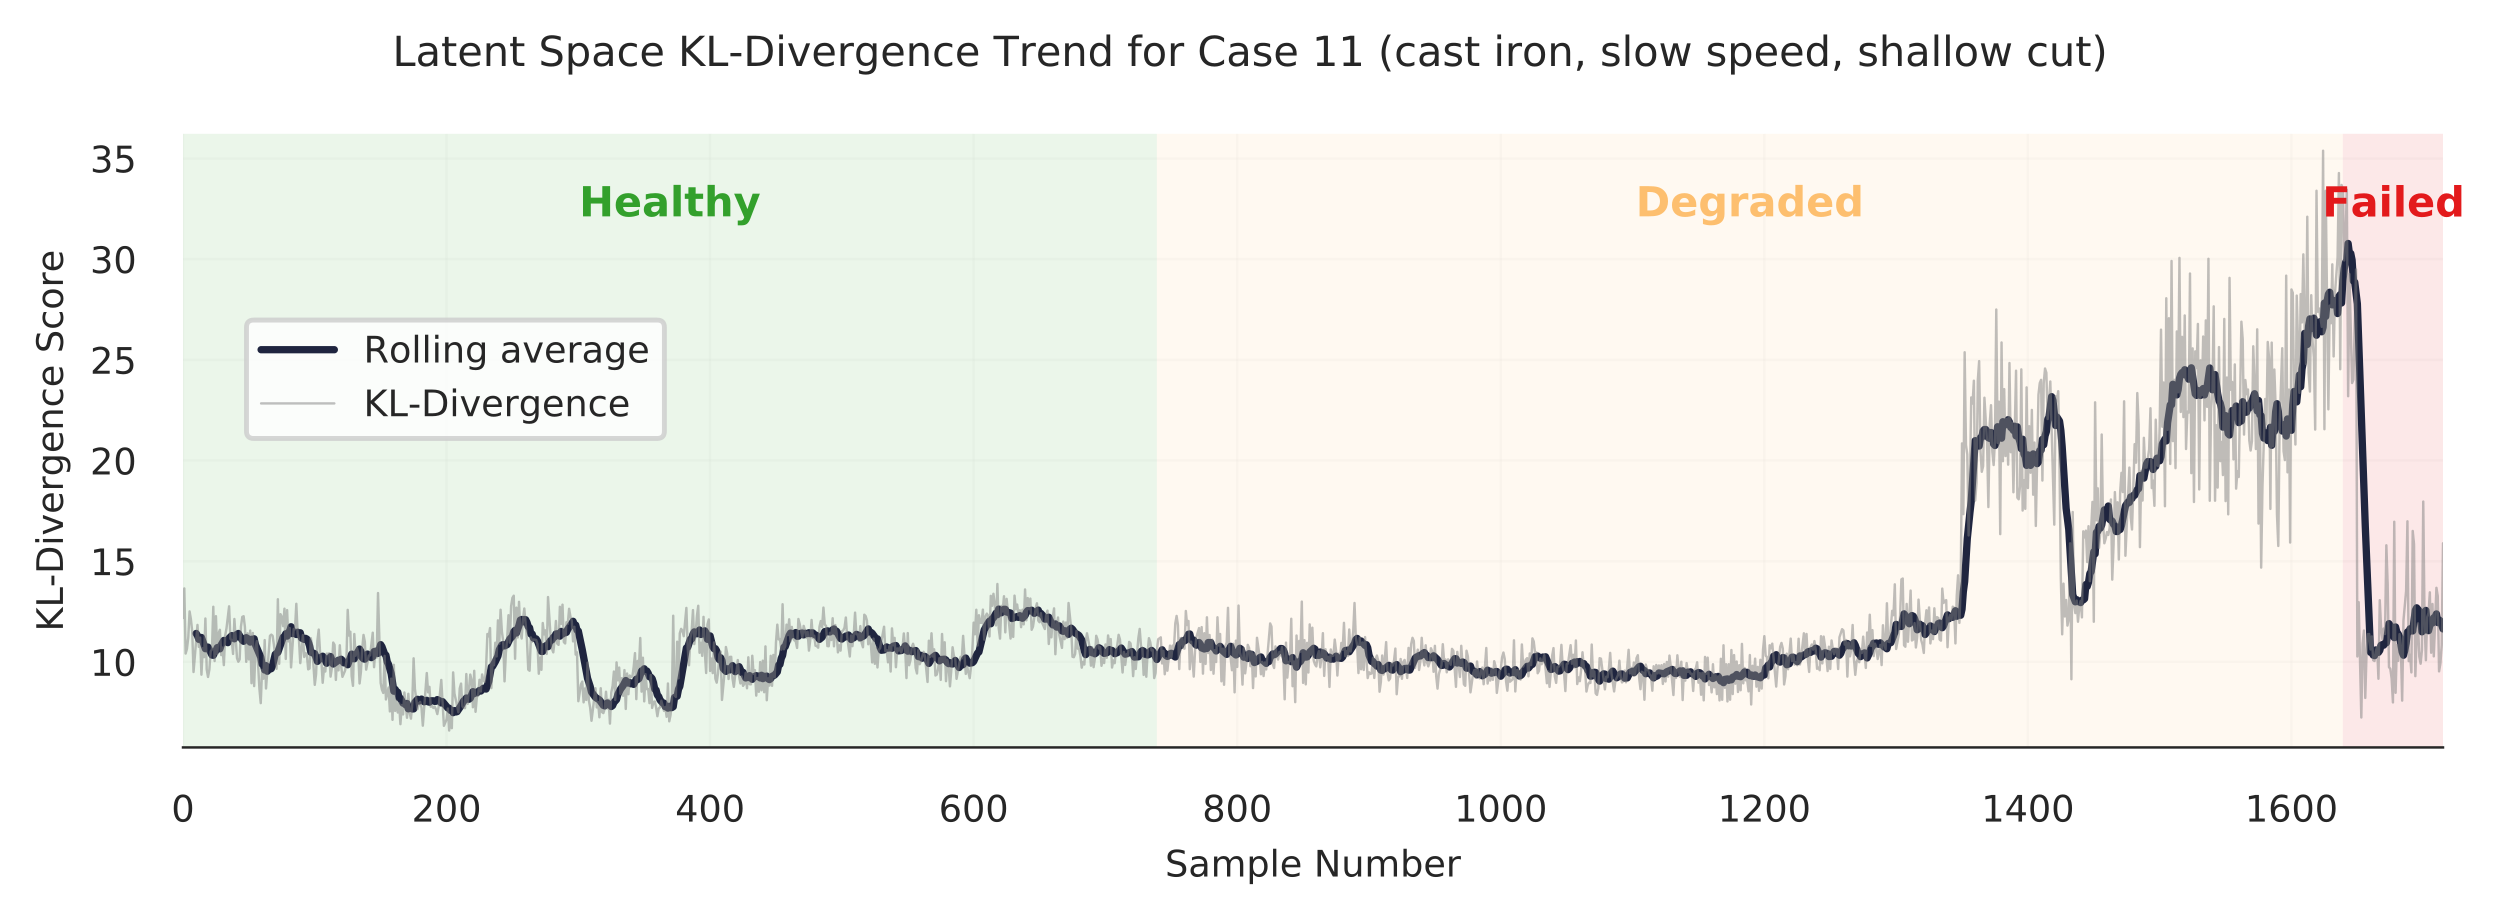 <?xml version="1.0" encoding="utf-8" standalone="no"?>
<!DOCTYPE svg PUBLIC "-//W3C//DTD SVG 1.1//EN"
  "http://www.w3.org/Graphics/SVG/1.1/DTD/svg11.dtd">
<!-- Created with matplotlib (https://matplotlib.org/) -->
<svg height="188.4pt" version="1.1" viewBox="0 0 512.366 188.4" width="512.366pt" xmlns="http://www.w3.org/2000/svg" xmlns:xlink="http://www.w3.org/1999/xlink">
 <defs>
  <style type="text/css">
*{stroke-linecap:butt;stroke-linejoin:round;}
  </style>
 </defs>
 <g id="figure_1">
  <g id="patch_1">
   <path d="M 0 188.4 
L 512.366 188.4 
L 512.366 0 
L 0 0 
z
" style="fill:#ffffff;"/>
  </g>
  <g id="axes_1">
   <g id="patch_2">
    <path d="M 37.502 153.182 
L 500.687 153.182 
L 500.687 27.427 
L 37.502 27.427 
z
" style="fill:#ffffff;"/>
   </g>
   <g id="matplotlib.axis_1">
    <g id="xtick_1">
     <g id="line2d_1">
      <path clip-path="url(#p33c43f50fd)" d="M 37.502 153.182 
L 37.502 27.427 
" style="fill:none;stroke:#cccccc;stroke-linecap:round;stroke-opacity:0.1;stroke-width:0.5;"/>
     </g>
     <g id="text_1">
      <!-- 0 -->
      <defs>
       <path d="M 31.781 66.406 
Q 24.172 66.406 20.328 58.906 
Q 16.5 51.422 16.5 36.375 
Q 16.5 21.391 20.328 13.891 
Q 24.172 6.391 31.781 6.391 
Q 39.453 6.391 43.281 13.891 
Q 47.125 21.391 47.125 36.375 
Q 47.125 51.422 43.281 58.906 
Q 39.453 66.406 31.781 66.406 
z
M 31.781 74.219 
Q 44.047 74.219 50.516 64.516 
Q 56.984 54.828 56.984 36.375 
Q 56.984 17.969 50.516 8.266 
Q 44.047 -1.422 31.781 -1.422 
Q 19.531 -1.422 13.062 8.266 
Q 6.594 17.969 6.594 36.375 
Q 6.594 54.828 13.062 64.516 
Q 19.531 74.219 31.781 74.219 
z
" id="DejaVuSans-48"/>
      </defs>
      <g style="fill:#262626;" transform="translate(35.116 168.381)scale(0.075 -0.075)">
       <use xlink:href="#DejaVuSans-48"/>
      </g>
     </g>
    </g>
    <g id="xtick_2">
     <g id="line2d_2">
      <path clip-path="url(#p33c43f50fd)" d="M 91.518 153.182 
L 91.518 27.427 
" style="fill:none;stroke:#cccccc;stroke-linecap:round;stroke-opacity:0.1;stroke-width:0.5;"/>
     </g>
     <g id="text_2">
      <!-- 200 -->
      <defs>
       <path d="M 19.188 8.297 
L 53.609 8.297 
L 53.609 0 
L 7.328 0 
L 7.328 8.297 
Q 12.938 14.109 22.625 23.891 
Q 32.328 33.688 34.812 36.531 
Q 39.547 41.844 41.422 45.531 
Q 43.312 49.219 43.312 52.781 
Q 43.312 58.594 39.234 62.25 
Q 35.156 65.922 28.609 65.922 
Q 23.969 65.922 18.812 64.312 
Q 13.672 62.703 7.812 59.422 
L 7.812 69.391 
Q 13.766 71.781 18.938 73 
Q 24.125 74.219 28.422 74.219 
Q 39.75 74.219 46.484 68.547 
Q 53.219 62.891 53.219 53.422 
Q 53.219 48.922 51.531 44.891 
Q 49.859 40.875 45.406 35.406 
Q 44.188 33.984 37.641 27.219 
Q 31.109 20.453 19.188 8.297 
z
" id="DejaVuSans-50"/>
      </defs>
      <g style="fill:#262626;" transform="translate(84.36 168.381)scale(0.075 -0.075)">
       <use xlink:href="#DejaVuSans-50"/>
       <use x="63.623" xlink:href="#DejaVuSans-48"/>
       <use x="127.246" xlink:href="#DejaVuSans-48"/>
      </g>
     </g>
    </g>
    <g id="xtick_3">
     <g id="line2d_3">
      <path clip-path="url(#p33c43f50fd)" d="M 145.534 153.182 
L 145.534 27.427 
" style="fill:none;stroke:#cccccc;stroke-linecap:round;stroke-opacity:0.1;stroke-width:0.5;"/>
     </g>
     <g id="text_3">
      <!-- 400 -->
      <defs>
       <path d="M 37.797 64.312 
L 12.891 25.391 
L 37.797 25.391 
z
M 35.203 72.906 
L 47.609 72.906 
L 47.609 25.391 
L 58.016 25.391 
L 58.016 17.188 
L 47.609 17.188 
L 47.609 0 
L 37.797 0 
L 37.797 17.188 
L 4.891 17.188 
L 4.891 26.703 
z
" id="DejaVuSans-52"/>
      </defs>
      <g style="fill:#262626;" transform="translate(138.376 168.381)scale(0.075 -0.075)">
       <use xlink:href="#DejaVuSans-52"/>
       <use x="63.623" xlink:href="#DejaVuSans-48"/>
       <use x="127.246" xlink:href="#DejaVuSans-48"/>
      </g>
     </g>
    </g>
    <g id="xtick_4">
     <g id="line2d_4">
      <path clip-path="url(#p33c43f50fd)" d="M 199.549 153.182 
L 199.549 27.427 
" style="fill:none;stroke:#cccccc;stroke-linecap:round;stroke-opacity:0.1;stroke-width:0.5;"/>
     </g>
     <g id="text_4">
      <!-- 600 -->
      <defs>
       <path d="M 33.016 40.375 
Q 26.375 40.375 22.484 35.828 
Q 18.609 31.297 18.609 23.391 
Q 18.609 15.531 22.484 10.953 
Q 26.375 6.391 33.016 6.391 
Q 39.656 6.391 43.531 10.953 
Q 47.406 15.531 47.406 23.391 
Q 47.406 31.297 43.531 35.828 
Q 39.656 40.375 33.016 40.375 
z
M 52.594 71.297 
L 52.594 62.312 
Q 48.875 64.062 45.094 64.984 
Q 41.312 65.922 37.594 65.922 
Q 27.828 65.922 22.672 59.328 
Q 17.531 52.734 16.797 39.406 
Q 19.672 43.656 24.016 45.922 
Q 28.375 48.188 33.594 48.188 
Q 44.578 48.188 50.953 41.516 
Q 57.328 34.859 57.328 23.391 
Q 57.328 12.156 50.688 5.359 
Q 44.047 -1.422 33.016 -1.422 
Q 20.359 -1.422 13.672 8.266 
Q 6.984 17.969 6.984 36.375 
Q 6.984 53.656 15.188 63.938 
Q 23.391 74.219 37.203 74.219 
Q 40.922 74.219 44.703 73.484 
Q 48.484 72.75 52.594 71.297 
z
" id="DejaVuSans-54"/>
      </defs>
      <g style="fill:#262626;" transform="translate(192.392 168.381)scale(0.075 -0.075)">
       <use xlink:href="#DejaVuSans-54"/>
       <use x="63.623" xlink:href="#DejaVuSans-48"/>
       <use x="127.246" xlink:href="#DejaVuSans-48"/>
      </g>
     </g>
    </g>
    <g id="xtick_5">
     <g id="line2d_5">
      <path clip-path="url(#p33c43f50fd)" d="M 253.565 153.182 
L 253.565 27.427 
" style="fill:none;stroke:#cccccc;stroke-linecap:round;stroke-opacity:0.1;stroke-width:0.5;"/>
     </g>
     <g id="text_5">
      <!-- 800 -->
      <defs>
       <path d="M 31.781 34.625 
Q 24.75 34.625 20.719 30.859 
Q 16.703 27.094 16.703 20.516 
Q 16.703 13.922 20.719 10.156 
Q 24.75 6.391 31.781 6.391 
Q 38.812 6.391 42.859 10.172 
Q 46.922 13.969 46.922 20.516 
Q 46.922 27.094 42.891 30.859 
Q 38.875 34.625 31.781 34.625 
z
M 21.922 38.812 
Q 15.578 40.375 12.031 44.719 
Q 8.5 49.078 8.5 55.328 
Q 8.5 64.062 14.719 69.141 
Q 20.953 74.219 31.781 74.219 
Q 42.672 74.219 48.875 69.141 
Q 55.078 64.062 55.078 55.328 
Q 55.078 49.078 51.531 44.719 
Q 48 40.375 41.703 38.812 
Q 48.828 37.156 52.797 32.312 
Q 56.781 27.484 56.781 20.516 
Q 56.781 9.906 50.312 4.234 
Q 43.844 -1.422 31.781 -1.422 
Q 19.734 -1.422 13.25 4.234 
Q 6.781 9.906 6.781 20.516 
Q 6.781 27.484 10.781 32.312 
Q 14.797 37.156 21.922 38.812 
z
M 18.312 54.391 
Q 18.312 48.734 21.844 45.562 
Q 25.391 42.391 31.781 42.391 
Q 38.141 42.391 41.719 45.562 
Q 45.312 48.734 45.312 54.391 
Q 45.312 60.062 41.719 63.234 
Q 38.141 66.406 31.781 66.406 
Q 25.391 66.406 21.844 63.234 
Q 18.312 60.062 18.312 54.391 
z
" id="DejaVuSans-56"/>
      </defs>
      <g style="fill:#262626;" transform="translate(246.407 168.381)scale(0.075 -0.075)">
       <use xlink:href="#DejaVuSans-56"/>
       <use x="63.623" xlink:href="#DejaVuSans-48"/>
       <use x="127.246" xlink:href="#DejaVuSans-48"/>
      </g>
     </g>
    </g>
    <g id="xtick_6">
     <g id="line2d_6">
      <path clip-path="url(#p33c43f50fd)" d="M 307.581 153.182 
L 307.581 27.427 
" style="fill:none;stroke:#cccccc;stroke-linecap:round;stroke-opacity:0.1;stroke-width:0.5;"/>
     </g>
     <g id="text_6">
      <!-- 1000 -->
      <defs>
       <path d="M 12.406 8.297 
L 28.516 8.297 
L 28.516 63.922 
L 10.984 60.406 
L 10.984 69.391 
L 28.422 72.906 
L 38.281 72.906 
L 38.281 8.297 
L 54.391 8.297 
L 54.391 0 
L 12.406 0 
z
" id="DejaVuSans-49"/>
      </defs>
      <g style="fill:#262626;" transform="translate(298.037 168.381)scale(0.075 -0.075)">
       <use xlink:href="#DejaVuSans-49"/>
       <use x="63.623" xlink:href="#DejaVuSans-48"/>
       <use x="127.246" xlink:href="#DejaVuSans-48"/>
       <use x="190.869" xlink:href="#DejaVuSans-48"/>
      </g>
     </g>
    </g>
    <g id="xtick_7">
     <g id="line2d_7">
      <path clip-path="url(#p33c43f50fd)" d="M 361.596 153.182 
L 361.596 27.427 
" style="fill:none;stroke:#cccccc;stroke-linecap:round;stroke-opacity:0.1;stroke-width:0.5;"/>
     </g>
     <g id="text_7">
      <!-- 1200 -->
      <g style="fill:#262626;" transform="translate(352.053 168.381)scale(0.075 -0.075)">
       <use xlink:href="#DejaVuSans-49"/>
       <use x="63.623" xlink:href="#DejaVuSans-50"/>
       <use x="127.246" xlink:href="#DejaVuSans-48"/>
       <use x="190.869" xlink:href="#DejaVuSans-48"/>
      </g>
     </g>
    </g>
    <g id="xtick_8">
     <g id="line2d_8">
      <path clip-path="url(#p33c43f50fd)" d="M 415.612 153.182 
L 415.612 27.427 
" style="fill:none;stroke:#cccccc;stroke-linecap:round;stroke-opacity:0.1;stroke-width:0.5;"/>
     </g>
     <g id="text_8">
      <!-- 1400 -->
      <g style="fill:#262626;" transform="translate(406.068 168.381)scale(0.075 -0.075)">
       <use xlink:href="#DejaVuSans-49"/>
       <use x="63.623" xlink:href="#DejaVuSans-52"/>
       <use x="127.246" xlink:href="#DejaVuSans-48"/>
       <use x="190.869" xlink:href="#DejaVuSans-48"/>
      </g>
     </g>
    </g>
    <g id="xtick_9">
     <g id="line2d_9">
      <path clip-path="url(#p33c43f50fd)" d="M 469.628 153.182 
L 469.628 27.427 
" style="fill:none;stroke:#cccccc;stroke-linecap:round;stroke-opacity:0.1;stroke-width:0.5;"/>
     </g>
     <g id="text_9">
      <!-- 1600 -->
      <g style="fill:#262626;" transform="translate(460.084 168.381)scale(0.075 -0.075)">
       <use xlink:href="#DejaVuSans-49"/>
       <use x="63.623" xlink:href="#DejaVuSans-54"/>
       <use x="127.246" xlink:href="#DejaVuSans-48"/>
       <use x="190.869" xlink:href="#DejaVuSans-48"/>
      </g>
     </g>
    </g>
    <g id="text_10">
     <!-- Sample Number -->
     <defs>
      <path d="M 53.516 70.516 
L 53.516 60.891 
Q 47.906 63.578 42.922 64.891 
Q 37.938 66.219 33.297 66.219 
Q 25.25 66.219 20.875 63.094 
Q 16.5 59.969 16.5 54.203 
Q 16.5 49.359 19.406 46.891 
Q 22.312 44.438 30.422 42.922 
L 36.375 41.703 
Q 47.406 39.594 52.656 34.297 
Q 57.906 29 57.906 20.125 
Q 57.906 9.516 50.797 4.047 
Q 43.703 -1.422 29.984 -1.422 
Q 24.812 -1.422 18.969 -0.25 
Q 13.141 0.922 6.891 3.219 
L 6.891 13.375 
Q 12.891 10.016 18.656 8.297 
Q 24.422 6.594 29.984 6.594 
Q 38.422 6.594 43.016 9.906 
Q 47.609 13.234 47.609 19.391 
Q 47.609 24.75 44.312 27.781 
Q 41.016 30.812 33.5 32.328 
L 27.484 33.5 
Q 16.453 35.688 11.516 40.375 
Q 6.594 45.062 6.594 53.422 
Q 6.594 63.094 13.406 68.656 
Q 20.219 74.219 32.172 74.219 
Q 37.312 74.219 42.625 73.281 
Q 47.953 72.359 53.516 70.516 
z
" id="DejaVuSans-83"/>
      <path d="M 34.281 27.484 
Q 23.391 27.484 19.188 25 
Q 14.984 22.516 14.984 16.5 
Q 14.984 11.719 18.141 8.906 
Q 21.297 6.109 26.703 6.109 
Q 34.188 6.109 38.703 11.406 
Q 43.219 16.703 43.219 25.484 
L 43.219 27.484 
z
M 52.203 31.203 
L 52.203 0 
L 43.219 0 
L 43.219 8.297 
Q 40.141 3.328 35.547 0.953 
Q 30.953 -1.422 24.312 -1.422 
Q 15.922 -1.422 10.953 3.297 
Q 6 8.016 6 15.922 
Q 6 25.141 12.172 29.828 
Q 18.359 34.516 30.609 34.516 
L 43.219 34.516 
L 43.219 35.406 
Q 43.219 41.609 39.141 45 
Q 35.062 48.391 27.688 48.391 
Q 23 48.391 18.547 47.266 
Q 14.109 46.141 10.016 43.891 
L 10.016 52.203 
Q 14.938 54.109 19.578 55.047 
Q 24.219 56 28.609 56 
Q 40.484 56 46.344 49.844 
Q 52.203 43.703 52.203 31.203 
z
" id="DejaVuSans-97"/>
      <path d="M 52 44.188 
Q 55.375 50.25 60.062 53.125 
Q 64.75 56 71.094 56 
Q 79.641 56 84.281 50.016 
Q 88.922 44.047 88.922 33.016 
L 88.922 0 
L 79.891 0 
L 79.891 32.719 
Q 79.891 40.578 77.094 44.375 
Q 74.312 48.188 68.609 48.188 
Q 61.625 48.188 57.562 43.547 
Q 53.516 38.922 53.516 30.906 
L 53.516 0 
L 44.484 0 
L 44.484 32.719 
Q 44.484 40.625 41.703 44.406 
Q 38.922 48.188 33.109 48.188 
Q 26.219 48.188 22.156 43.531 
Q 18.109 38.875 18.109 30.906 
L 18.109 0 
L 9.078 0 
L 9.078 54.688 
L 18.109 54.688 
L 18.109 46.188 
Q 21.188 51.219 25.484 53.609 
Q 29.781 56 35.688 56 
Q 41.656 56 45.828 52.969 
Q 50 49.953 52 44.188 
z
" id="DejaVuSans-109"/>
      <path d="M 18.109 8.203 
L 18.109 -20.797 
L 9.078 -20.797 
L 9.078 54.688 
L 18.109 54.688 
L 18.109 46.391 
Q 20.953 51.266 25.266 53.625 
Q 29.594 56 35.594 56 
Q 45.562 56 51.781 48.094 
Q 58.016 40.188 58.016 27.297 
Q 58.016 14.406 51.781 6.484 
Q 45.562 -1.422 35.594 -1.422 
Q 29.594 -1.422 25.266 0.953 
Q 20.953 3.328 18.109 8.203 
z
M 48.688 27.297 
Q 48.688 37.203 44.609 42.844 
Q 40.531 48.484 33.406 48.484 
Q 26.266 48.484 22.188 42.844 
Q 18.109 37.203 18.109 27.297 
Q 18.109 17.391 22.188 11.75 
Q 26.266 6.109 33.406 6.109 
Q 40.531 6.109 44.609 11.75 
Q 48.688 17.391 48.688 27.297 
z
" id="DejaVuSans-112"/>
      <path d="M 9.422 75.984 
L 18.406 75.984 
L 18.406 0 
L 9.422 0 
z
" id="DejaVuSans-108"/>
      <path d="M 56.203 29.594 
L 56.203 25.203 
L 14.891 25.203 
Q 15.484 15.922 20.484 11.062 
Q 25.484 6.203 34.422 6.203 
Q 39.594 6.203 44.453 7.469 
Q 49.312 8.734 54.109 11.281 
L 54.109 2.781 
Q 49.266 0.734 44.188 -0.344 
Q 39.109 -1.422 33.891 -1.422 
Q 20.797 -1.422 13.156 6.188 
Q 5.516 13.812 5.516 26.812 
Q 5.516 40.234 12.766 48.109 
Q 20.016 56 32.328 56 
Q 43.359 56 49.781 48.891 
Q 56.203 41.797 56.203 29.594 
z
M 47.219 32.234 
Q 47.125 39.594 43.094 43.984 
Q 39.062 48.391 32.422 48.391 
Q 24.906 48.391 20.391 44.141 
Q 15.875 39.891 15.188 32.172 
z
" id="DejaVuSans-101"/>
      <path id="DejaVuSans-32"/>
      <path d="M 9.812 72.906 
L 23.094 72.906 
L 55.422 11.922 
L 55.422 72.906 
L 64.984 72.906 
L 64.984 0 
L 51.703 0 
L 19.391 60.984 
L 19.391 0 
L 9.812 0 
z
" id="DejaVuSans-78"/>
      <path d="M 8.5 21.578 
L 8.5 54.688 
L 17.484 54.688 
L 17.484 21.922 
Q 17.484 14.156 20.5 10.266 
Q 23.531 6.391 29.594 6.391 
Q 36.859 6.391 41.078 11.031 
Q 45.312 15.672 45.312 23.688 
L 45.312 54.688 
L 54.297 54.688 
L 54.297 0 
L 45.312 0 
L 45.312 8.406 
Q 42.047 3.422 37.719 1 
Q 33.406 -1.422 27.688 -1.422 
Q 18.266 -1.422 13.375 4.438 
Q 8.5 10.297 8.5 21.578 
z
M 31.109 56 
z
" id="DejaVuSans-117"/>
      <path d="M 48.688 27.297 
Q 48.688 37.203 44.609 42.844 
Q 40.531 48.484 33.406 48.484 
Q 26.266 48.484 22.188 42.844 
Q 18.109 37.203 18.109 27.297 
Q 18.109 17.391 22.188 11.75 
Q 26.266 6.109 33.406 6.109 
Q 40.531 6.109 44.609 11.75 
Q 48.688 17.391 48.688 27.297 
z
M 18.109 46.391 
Q 20.953 51.266 25.266 53.625 
Q 29.594 56 35.594 56 
Q 45.562 56 51.781 48.094 
Q 58.016 40.188 58.016 27.297 
Q 58.016 14.406 51.781 6.484 
Q 45.562 -1.422 35.594 -1.422 
Q 29.594 -1.422 25.266 0.953 
Q 20.953 3.328 18.109 8.203 
L 18.109 0 
L 9.078 0 
L 9.078 75.984 
L 18.109 75.984 
z
" id="DejaVuSans-98"/>
      <path d="M 41.109 46.297 
Q 39.594 47.172 37.812 47.578 
Q 36.031 48 33.891 48 
Q 26.266 48 22.188 43.047 
Q 18.109 38.094 18.109 28.812 
L 18.109 0 
L 9.078 0 
L 9.078 54.688 
L 18.109 54.688 
L 18.109 46.188 
Q 20.953 51.172 25.484 53.578 
Q 30.031 56 36.531 56 
Q 37.453 56 38.578 55.875 
Q 39.703 55.766 41.062 55.516 
z
" id="DejaVuSans-114"/>
     </defs>
     <g style="fill:#262626;" transform="translate(238.777 179.64)scale(0.075 -0.075)">
      <use xlink:href="#DejaVuSans-83"/>
      <use x="63.477" xlink:href="#DejaVuSans-97"/>
      <use x="124.756" xlink:href="#DejaVuSans-109"/>
      <use x="222.168" xlink:href="#DejaVuSans-112"/>
      <use x="285.645" xlink:href="#DejaVuSans-108"/>
      <use x="313.428" xlink:href="#DejaVuSans-101"/>
      <use x="374.951" xlink:href="#DejaVuSans-32"/>
      <use x="406.738" xlink:href="#DejaVuSans-78"/>
      <use x="481.543" xlink:href="#DejaVuSans-117"/>
      <use x="544.922" xlink:href="#DejaVuSans-109"/>
      <use x="642.334" xlink:href="#DejaVuSans-98"/>
      <use x="705.811" xlink:href="#DejaVuSans-101"/>
      <use x="767.334" xlink:href="#DejaVuSans-114"/>
     </g>
    </g>
   </g>
   <g id="matplotlib.axis_2">
    <g id="ytick_1">
     <g id="line2d_10">
      <path clip-path="url(#p33c43f50fd)" d="M 37.502 135.659 
L 500.687 135.659 
" style="fill:none;stroke:#cccccc;stroke-linecap:round;stroke-opacity:0.1;stroke-width:0.5;"/>
     </g>
     <g id="text_11">
      <!-- 10 -->
      <g style="fill:#262626;" transform="translate(18.459 138.508)scale(0.075 -0.075)">
       <use xlink:href="#DejaVuSans-49"/>
       <use x="63.623" xlink:href="#DejaVuSans-48"/>
      </g>
     </g>
    </g>
    <g id="ytick_2">
     <g id="line2d_11">
      <path clip-path="url(#p33c43f50fd)" d="M 37.502 115.022 
L 500.687 115.022 
" style="fill:none;stroke:#cccccc;stroke-linecap:round;stroke-opacity:0.1;stroke-width:0.5;"/>
     </g>
     <g id="text_12">
      <!-- 15 -->
      <defs>
       <path d="M 10.797 72.906 
L 49.516 72.906 
L 49.516 64.594 
L 19.828 64.594 
L 19.828 46.734 
Q 21.969 47.469 24.109 47.828 
Q 26.266 48.188 28.422 48.188 
Q 40.625 48.188 47.75 41.5 
Q 54.891 34.812 54.891 23.391 
Q 54.891 11.625 47.562 5.094 
Q 40.234 -1.422 26.906 -1.422 
Q 22.312 -1.422 17.547 -0.641 
Q 12.797 0.141 7.719 1.703 
L 7.719 11.625 
Q 12.109 9.234 16.797 8.062 
Q 21.484 6.891 26.703 6.891 
Q 35.156 6.891 40.078 11.328 
Q 45.016 15.766 45.016 23.391 
Q 45.016 31 40.078 35.438 
Q 35.156 39.891 26.703 39.891 
Q 22.75 39.891 18.812 39.016 
Q 14.891 38.141 10.797 36.281 
z
" id="DejaVuSans-53"/>
      </defs>
      <g style="fill:#262626;" transform="translate(18.459 117.872)scale(0.075 -0.075)">
       <use xlink:href="#DejaVuSans-49"/>
       <use x="63.623" xlink:href="#DejaVuSans-53"/>
      </g>
     </g>
    </g>
    <g id="ytick_3">
     <g id="line2d_12">
      <path clip-path="url(#p33c43f50fd)" d="M 37.502 94.386 
L 500.687 94.386 
" style="fill:none;stroke:#cccccc;stroke-linecap:round;stroke-opacity:0.1;stroke-width:0.5;"/>
     </g>
     <g id="text_13">
      <!-- 20 -->
      <g style="fill:#262626;" transform="translate(18.459 97.236)scale(0.075 -0.075)">
       <use xlink:href="#DejaVuSans-50"/>
       <use x="63.623" xlink:href="#DejaVuSans-48"/>
      </g>
     </g>
    </g>
    <g id="ytick_4">
     <g id="line2d_13">
      <path clip-path="url(#p33c43f50fd)" d="M 37.502 73.75 
L 500.687 73.75 
" style="fill:none;stroke:#cccccc;stroke-linecap:round;stroke-opacity:0.1;stroke-width:0.5;"/>
     </g>
     <g id="text_14">
      <!-- 25 -->
      <g style="fill:#262626;" transform="translate(18.459 76.599)scale(0.075 -0.075)">
       <use xlink:href="#DejaVuSans-50"/>
       <use x="63.623" xlink:href="#DejaVuSans-53"/>
      </g>
     </g>
    </g>
    <g id="ytick_5">
     <g id="line2d_14">
      <path clip-path="url(#p33c43f50fd)" d="M 37.502 53.114 
L 500.687 53.114 
" style="fill:none;stroke:#cccccc;stroke-linecap:round;stroke-opacity:0.1;stroke-width:0.5;"/>
     </g>
     <g id="text_15">
      <!-- 30 -->
      <defs>
       <path d="M 40.578 39.312 
Q 47.656 37.797 51.625 33 
Q 55.609 28.219 55.609 21.188 
Q 55.609 10.406 48.188 4.484 
Q 40.766 -1.422 27.094 -1.422 
Q 22.516 -1.422 17.656 -0.516 
Q 12.797 0.391 7.625 2.203 
L 7.625 11.719 
Q 11.719 9.328 16.594 8.109 
Q 21.484 6.891 26.812 6.891 
Q 36.078 6.891 40.938 10.547 
Q 45.797 14.203 45.797 21.188 
Q 45.797 27.641 41.281 31.266 
Q 36.766 34.906 28.719 34.906 
L 20.219 34.906 
L 20.219 43.016 
L 29.109 43.016 
Q 36.375 43.016 40.234 45.922 
Q 44.094 48.828 44.094 54.297 
Q 44.094 59.906 40.109 62.906 
Q 36.141 65.922 28.719 65.922 
Q 24.656 65.922 20.016 65.031 
Q 15.375 64.156 9.812 62.312 
L 9.812 71.094 
Q 15.438 72.656 20.344 73.438 
Q 25.25 74.219 29.594 74.219 
Q 40.828 74.219 47.359 69.109 
Q 53.906 64.016 53.906 55.328 
Q 53.906 49.266 50.438 45.094 
Q 46.969 40.922 40.578 39.312 
z
" id="DejaVuSans-51"/>
      </defs>
      <g style="fill:#262626;" transform="translate(18.459 55.963)scale(0.075 -0.075)">
       <use xlink:href="#DejaVuSans-51"/>
       <use x="63.623" xlink:href="#DejaVuSans-48"/>
      </g>
     </g>
    </g>
    <g id="ytick_6">
     <g id="line2d_15">
      <path clip-path="url(#p33c43f50fd)" d="M 37.502 32.477 
L 500.687 32.477 
" style="fill:none;stroke:#cccccc;stroke-linecap:round;stroke-opacity:0.1;stroke-width:0.5;"/>
     </g>
     <g id="text_16">
      <!-- 35 -->
      <g style="fill:#262626;" transform="translate(18.459 35.327)scale(0.075 -0.075)">
       <use xlink:href="#DejaVuSans-51"/>
       <use x="63.623" xlink:href="#DejaVuSans-53"/>
      </g>
     </g>
    </g>
    <g id="text_17">
     <!-- KL-Divergence Score -->
     <defs>
      <path d="M 9.812 72.906 
L 19.672 72.906 
L 19.672 42.094 
L 52.391 72.906 
L 65.094 72.906 
L 28.906 38.922 
L 67.672 0 
L 54.688 0 
L 19.672 35.109 
L 19.672 0 
L 9.812 0 
z
" id="DejaVuSans-75"/>
      <path d="M 9.812 72.906 
L 19.672 72.906 
L 19.672 8.297 
L 55.172 8.297 
L 55.172 0 
L 9.812 0 
z
" id="DejaVuSans-76"/>
      <path d="M 4.891 31.391 
L 31.203 31.391 
L 31.203 23.391 
L 4.891 23.391 
z
" id="DejaVuSans-45"/>
      <path d="M 19.672 64.797 
L 19.672 8.109 
L 31.594 8.109 
Q 46.688 8.109 53.688 14.938 
Q 60.688 21.781 60.688 36.531 
Q 60.688 51.172 53.688 57.984 
Q 46.688 64.797 31.594 64.797 
z
M 9.812 72.906 
L 30.078 72.906 
Q 51.266 72.906 61.172 64.094 
Q 71.094 55.281 71.094 36.531 
Q 71.094 17.672 61.125 8.828 
Q 51.172 0 30.078 0 
L 9.812 0 
z
" id="DejaVuSans-68"/>
      <path d="M 9.422 54.688 
L 18.406 54.688 
L 18.406 0 
L 9.422 0 
z
M 9.422 75.984 
L 18.406 75.984 
L 18.406 64.594 
L 9.422 64.594 
z
" id="DejaVuSans-105"/>
      <path d="M 2.984 54.688 
L 12.5 54.688 
L 29.594 8.797 
L 46.688 54.688 
L 56.203 54.688 
L 35.688 0 
L 23.484 0 
z
" id="DejaVuSans-118"/>
      <path d="M 45.406 27.984 
Q 45.406 37.75 41.375 43.109 
Q 37.359 48.484 30.078 48.484 
Q 22.859 48.484 18.828 43.109 
Q 14.797 37.75 14.797 27.984 
Q 14.797 18.266 18.828 12.891 
Q 22.859 7.516 30.078 7.516 
Q 37.359 7.516 41.375 12.891 
Q 45.406 18.266 45.406 27.984 
z
M 54.391 6.781 
Q 54.391 -7.172 48.188 -13.984 
Q 42 -20.797 29.203 -20.797 
Q 24.469 -20.797 20.266 -20.094 
Q 16.062 -19.391 12.109 -17.922 
L 12.109 -9.188 
Q 16.062 -11.328 19.922 -12.344 
Q 23.781 -13.375 27.781 -13.375 
Q 36.625 -13.375 41.016 -8.766 
Q 45.406 -4.156 45.406 5.172 
L 45.406 9.625 
Q 42.625 4.781 38.281 2.391 
Q 33.938 0 27.875 0 
Q 17.828 0 11.672 7.656 
Q 5.516 15.328 5.516 27.984 
Q 5.516 40.672 11.672 48.328 
Q 17.828 56 27.875 56 
Q 33.938 56 38.281 53.609 
Q 42.625 51.219 45.406 46.391 
L 45.406 54.688 
L 54.391 54.688 
z
" id="DejaVuSans-103"/>
      <path d="M 54.891 33.016 
L 54.891 0 
L 45.906 0 
L 45.906 32.719 
Q 45.906 40.484 42.875 44.328 
Q 39.844 48.188 33.797 48.188 
Q 26.516 48.188 22.312 43.547 
Q 18.109 38.922 18.109 30.906 
L 18.109 0 
L 9.078 0 
L 9.078 54.688 
L 18.109 54.688 
L 18.109 46.188 
Q 21.344 51.125 25.703 53.562 
Q 30.078 56 35.797 56 
Q 45.219 56 50.047 50.172 
Q 54.891 44.344 54.891 33.016 
z
" id="DejaVuSans-110"/>
      <path d="M 48.781 52.594 
L 48.781 44.188 
Q 44.969 46.297 41.141 47.344 
Q 37.312 48.391 33.406 48.391 
Q 24.656 48.391 19.812 42.844 
Q 14.984 37.312 14.984 27.297 
Q 14.984 17.281 19.812 11.734 
Q 24.656 6.203 33.406 6.203 
Q 37.312 6.203 41.141 7.25 
Q 44.969 8.297 48.781 10.406 
L 48.781 2.094 
Q 45.016 0.344 40.984 -0.531 
Q 36.969 -1.422 32.422 -1.422 
Q 20.062 -1.422 12.781 6.344 
Q 5.516 14.109 5.516 27.297 
Q 5.516 40.672 12.859 48.328 
Q 20.219 56 33.016 56 
Q 37.156 56 41.109 55.141 
Q 45.062 54.297 48.781 52.594 
z
" id="DejaVuSans-99"/>
      <path d="M 30.609 48.391 
Q 23.391 48.391 19.188 42.75 
Q 14.984 37.109 14.984 27.297 
Q 14.984 17.484 19.156 11.844 
Q 23.344 6.203 30.609 6.203 
Q 37.797 6.203 41.984 11.859 
Q 46.188 17.531 46.188 27.297 
Q 46.188 37.016 41.984 42.703 
Q 37.797 48.391 30.609 48.391 
z
M 30.609 56 
Q 42.328 56 49.016 48.375 
Q 55.719 40.766 55.719 27.297 
Q 55.719 13.875 49.016 6.219 
Q 42.328 -1.422 30.609 -1.422 
Q 18.844 -1.422 12.172 6.219 
Q 5.516 13.875 5.516 27.297 
Q 5.516 40.766 12.172 48.375 
Q 18.844 56 30.609 56 
z
" id="DejaVuSans-111"/>
     </defs>
     <g style="fill:#262626;" transform="translate(12.899 129.414)rotate(-90)scale(0.075 -0.075)">
      <use xlink:href="#DejaVuSans-75"/>
      <use x="65.576" xlink:href="#DejaVuSans-76"/>
      <use x="121.273" xlink:href="#DejaVuSans-45"/>
      <use x="157.357" xlink:href="#DejaVuSans-68"/>
      <use x="234.359" xlink:href="#DejaVuSans-105"/>
      <use x="262.143" xlink:href="#DejaVuSans-118"/>
      <use x="321.322" xlink:href="#DejaVuSans-101"/>
      <use x="382.846" xlink:href="#DejaVuSans-114"/>
      <use x="423.943" xlink:href="#DejaVuSans-103"/>
      <use x="487.42" xlink:href="#DejaVuSans-101"/>
      <use x="548.943" xlink:href="#DejaVuSans-110"/>
      <use x="612.322" xlink:href="#DejaVuSans-99"/>
      <use x="667.303" xlink:href="#DejaVuSans-101"/>
      <use x="728.826" xlink:href="#DejaVuSans-32"/>
      <use x="760.613" xlink:href="#DejaVuSans-83"/>
      <use x="824.09" xlink:href="#DejaVuSans-99"/>
      <use x="879.07" xlink:href="#DejaVuSans-111"/>
      <use x="940.252" xlink:href="#DejaVuSans-114"/>
      <use x="981.334" xlink:href="#DejaVuSans-101"/>
     </g>
    </g>
   </g>
   <g id="PolyCollection_1">
    <defs>
     <path d="M 37.502 -160.972 
L 37.502 -35.217 
L 237.09 -35.217 
L 237.09 -160.972 
L 237.09 -160.972 
L 37.502 -160.972 
z
" id="m33adc7e82d"/>
    </defs>
    <g clip-path="url(#p33c43f50fd)">
     <use style="fill:#33a02c;fill-opacity:0.1;" x="0" xlink:href="#m33adc7e82d" y="188.4"/>
    </g>
   </g>
   <g id="PolyCollection_2">
    <defs>
     <path d="M 237.09 -160.972 
L 237.09 -35.217 
L 480.161 -35.217 
L 480.161 -160.972 
L 480.161 -160.972 
L 237.09 -160.972 
z
" id="ma740d24cd6"/>
    </defs>
    <g clip-path="url(#p33c43f50fd)">
     <use style="fill:#fdbf6f;fill-opacity:0.1;" x="0" xlink:href="#ma740d24cd6" y="188.4"/>
    </g>
   </g>
   <g id="PolyCollection_3">
    <defs>
     <path d="M 480.161 -160.972 
L 480.161 -35.217 
L 500.957 -35.217 
L 500.957 -160.972 
L 500.957 -160.972 
L 480.161 -160.972 
z
" id="mf58abc3ec1"/>
    </defs>
    <g clip-path="url(#p33c43f50fd)">
     <use style="fill:#e31a1c;fill-opacity:0.1;" x="0" xlink:href="#mf58abc3ec1" y="188.4"/>
    </g>
   </g>
   <g id="line2d_16">
    <path clip-path="url(#p33c43f50fd)" d="M 40.203 129.832 
L 40.473 130.269 
L 40.743 131.018 
L 41.283 130.651 
L 42.094 132.943 
L 42.364 132.677 
L 42.634 132.624 
L 43.174 133.706 
L 43.444 134.249 
L 43.714 134.301 
L 43.984 133.668 
L 44.254 133.388 
L 44.524 132.734 
L 44.794 132.673 
L 45.065 132.974 
L 45.335 132.163 
L 45.875 131.261 
L 46.145 131.541 
L 46.415 131.261 
L 46.685 131.706 
L 46.955 130.784 
L 47.495 130.267 
L 47.765 130.415 
L 48.035 130.909 
L 48.305 130.169 
L 48.846 129.831 
L 49.656 131.213 
L 49.926 131.429 
L 50.466 130.694 
L 50.736 130.855 
L 51.276 131.588 
L 51.546 131.022 
L 51.816 131.462 
L 52.087 130.922 
L 52.357 132.141 
L 53.437 134.677 
L 53.707 136.107 
L 53.977 136.324 
L 54.247 137.311 
L 54.517 136.428 
L 54.787 137.566 
L 55.057 137.239 
L 55.598 137.035 
L 55.868 136.382 
L 56.408 134.105 
L 56.948 133.684 
L 58.028 130.622 
L 58.298 130.424 
L 58.568 129.892 
L 58.839 130.368 
L 59.109 129.657 
L 59.379 129.288 
L 59.649 128.454 
L 59.919 129.85 
L 60.189 129.478 
L 60.729 130.034 
L 60.999 129.577 
L 61.269 130.078 
L 61.539 129.688 
L 61.809 130.773 
L 62.35 131.04 
L 62.62 130.827 
L 62.89 130.978 
L 63.16 131.506 
L 63.43 132.326 
L 63.7 133.653 
L 64.51 133.983 
L 65.05 135.547 
L 65.861 134.676 
L 66.131 134.494 
L 66.401 134.785 
L 66.941 135.928 
L 67.211 135.626 
L 67.751 134.567 
L 68.291 136.083 
L 69.372 135.311 
L 69.642 135.288 
L 69.912 135.116 
L 70.182 135.362 
L 70.452 135.844 
L 70.722 135.791 
L 70.992 135.852 
L 71.262 136.237 
L 72.072 134.067 
L 72.342 134.182 
L 72.613 135.013 
L 73.153 133.928 
L 73.693 133.027 
L 73.963 133.48 
L 74.233 134.754 
L 74.503 135.021 
L 74.773 135.087 
L 75.043 134.383 
L 75.313 134.052 
L 75.583 134.624 
L 75.853 134.621 
L 76.124 134.775 
L 76.394 134.579 
L 76.664 133.54 
L 77.204 133.444 
L 77.474 133.907 
L 78.014 132.121 
L 78.284 132.55 
L 78.824 134.021 
L 79.094 134.279 
L 79.364 135.647 
L 79.635 136.187 
L 80.175 138.083 
L 80.715 141.656 
L 80.985 141.285 
L 81.255 141.718 
L 81.525 141.879 
L 81.795 143.039 
L 82.065 143.121 
L 82.605 144.108 
L 82.876 144.169 
L 83.146 144.453 
L 83.416 144.181 
L 83.686 145.265 
L 83.956 144.915 
L 84.496 145.292 
L 84.766 145.285 
L 85.036 143.937 
L 85.576 143.329 
L 85.846 143.669 
L 86.116 143.605 
L 86.387 143.282 
L 86.927 143.826 
L 87.467 143.533 
L 87.737 143.835 
L 88.007 143.903 
L 88.277 143.618 
L 88.817 143.622 
L 89.087 143.746 
L 89.357 143.722 
L 89.627 143.388 
L 90.168 143.662 
L 90.438 144.064 
L 90.708 143.811 
L 91.788 145.111 
L 92.058 145.15 
L 92.328 145.583 
L 92.598 145.613 
L 92.868 146.052 
L 93.138 145.638 
L 93.409 145.914 
L 93.679 145.844 
L 94.489 144.634 
L 95.029 143.628 
L 95.299 143.471 
L 95.569 143.059 
L 95.839 143.093 
L 96.109 143.306 
L 96.379 143.098 
L 96.92 141.758 
L 97.19 142.144 
L 97.46 141.882 
L 97.73 141.994 
L 98.27 141.51 
L 98.54 141.627 
L 99.08 141.059 
L 99.62 141.214 
L 100.161 139.646 
L 100.701 136.686 
L 100.971 136.54 
L 101.511 135.594 
L 102.051 134.449 
L 102.321 133.19 
L 102.861 132.205 
L 103.131 132.107 
L 103.401 132.376 
L 103.942 132.104 
L 104.482 130.985 
L 105.022 130.409 
L 105.292 129.468 
L 105.562 129.18 
L 105.832 129.735 
L 106.372 128.148 
L 106.642 127.091 
L 106.912 126.968 
L 107.183 127.445 
L 107.453 126.965 
L 107.723 127.016 
L 107.993 127.547 
L 108.263 128.441 
L 108.533 128.663 
L 108.803 129.955 
L 109.073 129.956 
L 109.343 130.772 
L 109.883 130.946 
L 110.153 131.372 
L 110.964 133.502 
L 111.234 133.505 
L 111.504 132.528 
L 111.774 132.465 
L 112.044 132.233 
L 112.314 132.53 
L 112.584 131.657 
L 112.854 131.29 
L 113.124 131.156 
L 113.394 130.643 
L 113.664 130.535 
L 113.935 129.933 
L 114.205 129.891 
L 114.745 130.377 
L 115.015 129.412 
L 115.285 129.962 
L 115.555 129.606 
L 115.825 129.697 
L 116.095 129.589 
L 116.365 128.972 
L 117.175 127.83 
L 117.446 127.338 
L 117.716 128.046 
L 117.986 128.105 
L 118.256 129.128 
L 118.526 129.338 
L 119.336 133.181 
L 120.416 139.017 
L 120.957 140.691 
L 121.227 141.83 
L 122.037 142.924 
L 122.847 143.444 
L 123.657 144.563 
L 123.927 144.67 
L 124.468 144.08 
L 125.008 144.465 
L 125.278 144.797 
L 125.548 144.6 
L 125.818 143.961 
L 126.358 143.368 
L 126.628 142.329 
L 127.168 141.25 
L 127.709 140.509 
L 128.249 139.48 
L 128.519 139.948 
L 128.789 139.989 
L 129.059 139.872 
L 129.329 140.142 
L 129.599 140.071 
L 129.869 140.257 
L 130.409 139.195 
L 130.679 139.264 
L 130.949 139.076 
L 131.49 137.489 
L 131.76 137.436 
L 132.03 137.07 
L 132.3 137.573 
L 132.57 137.522 
L 132.84 137.975 
L 133.11 138.711 
L 133.38 138.793 
L 133.65 139.082 
L 133.92 139.92 
L 134.19 141.229 
L 134.46 141.433 
L 134.731 142.449 
L 135.001 142.753 
L 135.271 143.451 
L 135.811 144.066 
L 136.081 144.106 
L 136.351 144.839 
L 136.621 144.819 
L 136.891 145.124 
L 137.161 144.754 
L 137.431 145.041 
L 137.701 145.013 
L 137.972 144.834 
L 138.242 142.956 
L 138.782 142.676 
L 139.052 141.26 
L 139.322 140.673 
L 140.672 132.804 
L 140.942 132.645 
L 141.483 131.027 
L 141.753 130.956 
L 142.023 129.98 
L 142.293 129.506 
L 142.563 129.818 
L 142.833 129.885 
L 143.373 129.117 
L 143.643 130.035 
L 144.183 129.735 
L 144.453 129.297 
L 144.723 129.739 
L 144.994 131.027 
L 145.534 130.328 
L 146.074 132.538 
L 146.344 132.955 
L 146.614 132.947 
L 146.884 133.414 
L 147.154 134.762 
L 147.424 135.193 
L 147.694 134.811 
L 147.964 135.369 
L 148.234 137.019 
L 148.775 137.589 
L 149.045 137.055 
L 149.315 137.289 
L 149.585 137.295 
L 150.125 136.431 
L 150.665 137.643 
L 151.205 136.879 
L 151.475 136.636 
L 152.016 137.842 
L 152.286 137.791 
L 152.826 138.937 
L 153.096 138.823 
L 153.366 138.853 
L 153.636 138.477 
L 153.906 138.719 
L 154.176 139.216 
L 154.446 138.795 
L 154.986 138.471 
L 155.257 138.67 
L 155.527 138.552 
L 155.797 138.939 
L 156.067 138.403 
L 156.337 139.079 
L 156.607 138.597 
L 156.877 138.759 
L 157.147 138.567 
L 157.417 139.107 
L 157.687 139.275 
L 157.957 139.069 
L 158.227 138.615 
L 158.768 138.346 
L 159.308 137.696 
L 159.578 136.312 
L 159.848 136.167 
L 160.118 134.912 
L 160.388 134.324 
L 160.658 132.658 
L 160.928 132.522 
L 161.738 130.226 
L 162.008 129.76 
L 162.279 130.103 
L 162.549 129.848 
L 162.819 129.837 
L 163.089 129.646 
L 163.359 130.405 
L 163.629 130.378 
L 163.899 129.823 
L 164.439 129.746 
L 164.709 130.112 
L 164.979 129.795 
L 165.519 129.852 
L 165.79 129.678 
L 166.06 129.869 
L 166.33 129.704 
L 166.6 129.724 
L 166.87 130.01 
L 167.41 130.264 
L 167.95 131.03 
L 168.49 130.585 
L 169.031 129.444 
L 169.301 129.538 
L 169.571 129.288 
L 169.841 129.499 
L 170.111 129.51 
L 170.651 129.078 
L 170.921 128.905 
L 171.191 129.422 
L 171.461 129.377 
L 172.271 130.869 
L 172.542 130.962 
L 172.812 130.658 
L 173.082 130.611 
L 173.352 130.358 
L 173.622 130.343 
L 173.892 130.147 
L 174.432 131.06 
L 174.702 130.714 
L 174.972 130.731 
L 175.512 130.015 
L 176.053 130.23 
L 176.323 130.707 
L 176.593 130.489 
L 176.863 130.418 
L 177.133 130.229 
L 177.943 128.9 
L 178.213 129.548 
L 178.483 129.588 
L 178.753 129.796 
L 179.564 130.926 
L 179.834 130.926 
L 180.374 132.698 
L 180.644 133.266 
L 181.184 133.189 
L 181.724 132.594 
L 181.994 132.829 
L 182.534 132.779 
L 182.805 132.862 
L 183.075 132.425 
L 183.615 132.304 
L 184.155 133.392 
L 184.695 133.324 
L 184.965 133.125 
L 185.235 133.156 
L 185.505 132.376 
L 185.775 132.78 
L 186.045 133.452 
L 186.586 133.313 
L 186.856 133.556 
L 187.666 133.33 
L 187.936 133.742 
L 188.206 134.562 
L 188.476 134.604 
L 188.746 134.32 
L 189.016 134.894 
L 189.556 134.536 
L 189.827 134.719 
L 190.367 135.958 
L 190.907 135.062 
L 191.177 134.716 
L 191.717 134.316 
L 192.527 135.437 
L 192.797 135.18 
L 193.608 135.103 
L 193.878 135.287 
L 194.148 135.794 
L 194.418 136.006 
L 194.688 135.809 
L 194.958 136.049 
L 195.228 136.085 
L 195.498 135.861 
L 195.768 135.373 
L 196.579 136.8 
L 196.849 136.418 
L 197.389 136.207 
L 197.659 135.173 
L 197.929 134.87 
L 198.199 135.416 
L 198.739 135.917 
L 199.279 135.813 
L 199.549 135.558 
L 200.09 134.362 
L 200.36 133.827 
L 200.63 133.613 
L 201.71 129.101 
L 202.52 127.673 
L 202.79 127.294 
L 203.06 127.84 
L 203.33 126.824 
L 203.601 126.63 
L 204.141 125.657 
L 204.411 125.98 
L 204.681 124.84 
L 204.951 125.077 
L 205.221 125.589 
L 205.491 125.386 
L 205.761 124.873 
L 206.031 124.882 
L 206.301 125.426 
L 207.112 125.647 
L 207.382 126.764 
L 208.462 126.363 
L 208.732 126.533 
L 209.002 126.184 
L 209.542 126.7 
L 210.082 126.159 
L 210.353 125.481 
L 210.623 125.141 
L 211.163 125.19 
L 211.433 125.068 
L 211.973 125.7 
L 212.243 125.495 
L 212.513 125.474 
L 212.783 125.043 
L 213.053 125.68 
L 213.323 125.719 
L 213.864 126.31 
L 214.134 126.887 
L 214.404 126.871 
L 214.944 126.499 
L 215.484 127.726 
L 215.754 128.069 
L 216.294 127.874 
L 216.564 128.517 
L 216.834 128.506 
L 217.104 128.27 
L 217.375 128.681 
L 217.645 129.307 
L 217.915 129.386 
L 218.185 129.258 
L 218.725 129.397 
L 218.995 130 
L 219.265 128.952 
L 219.535 128.745 
L 219.805 128.977 
L 220.345 129.75 
L 220.886 130.061 
L 221.156 130.257 
L 221.696 131.165 
L 222.236 133.428 
L 222.506 134.161 
L 222.776 133.854 
L 223.316 133.105 
L 223.856 133.791 
L 224.127 133.762 
L 224.397 133.993 
L 224.667 133.803 
L 225.207 132.755 
L 225.477 132.893 
L 225.747 133.177 
L 226.017 133.679 
L 226.287 133.911 
L 226.827 133.799 
L 227.097 133.606 
L 227.367 133.136 
L 227.638 133.323 
L 227.908 133.314 
L 228.448 133.974 
L 228.988 133.755 
L 229.798 132.812 
L 230.608 134.071 
L 231.149 133.887 
L 231.959 133.537 
L 232.229 133.913 
L 232.499 134.664 
L 233.039 134.611 
L 233.309 134.603 
L 233.849 133.533 
L 234.119 133.328 
L 234.389 133.455 
L 234.66 134.103 
L 235.2 134.229 
L 235.47 134.128 
L 235.74 133.498 
L 236.01 133.304 
L 236.28 133.564 
L 236.55 133.997 
L 237.09 135.158 
L 238.171 133.176 
L 238.441 133.694 
L 238.711 133.871 
L 238.981 134.358 
L 239.251 134.528 
L 239.521 134.378 
L 239.791 134.009 
L 240.061 133.897 
L 240.331 134.264 
L 240.871 134.643 
L 241.682 132.098 
L 241.952 132.316 
L 242.222 131.65 
L 242.492 131.3 
L 242.762 131.351 
L 243.032 131.173 
L 243.572 129.985 
L 243.842 129.935 
L 244.112 131.026 
L 244.382 131.368 
L 244.652 131.188 
L 244.923 131.974 
L 245.193 132.23 
L 245.733 131.68 
L 246.003 132.031 
L 246.273 132.786 
L 246.813 133.003 
L 247.083 132.829 
L 247.353 132.904 
L 247.623 131.689 
L 248.163 131.694 
L 248.434 132.46 
L 248.974 132.94 
L 249.244 133.413 
L 249.784 132.848 
L 250.054 132.47 
L 250.324 132.812 
L 250.594 133.391 
L 251.404 134.106 
L 252.215 132.465 
L 252.755 133.801 
L 253.295 134.228 
L 253.565 134.063 
L 253.835 133.698 
L 254.105 132.868 
L 254.375 133.068 
L 254.915 134.691 
L 255.186 134.498 
L 255.456 134.562 
L 255.726 134.947 
L 255.996 133.976 
L 256.266 134.128 
L 256.536 134.114 
L 257.076 135.791 
L 257.616 135.535 
L 257.886 135.32 
L 258.156 134.773 
L 258.426 134.647 
L 258.697 135.249 
L 259.507 135.956 
L 259.777 135.574 
L 260.047 135.585 
L 260.317 134.728 
L 260.857 134.024 
L 261.127 134.182 
L 261.397 134.053 
L 262.478 132.907 
L 262.748 132.935 
L 263.018 133.191 
L 263.288 133.939 
L 263.558 135.427 
L 263.828 134.986 
L 264.638 135.608 
L 264.908 134.772 
L 265.178 135.474 
L 265.449 135.598 
L 265.719 136.726 
L 266.259 135.596 
L 266.529 135.561 
L 266.799 135.029 
L 267.069 133.785 
L 267.609 134.673 
L 267.879 134.634 
L 268.149 134.253 
L 268.419 133.645 
L 269.23 132.863 
L 269.5 133.041 
L 269.77 134.329 
L 270.04 133.991 
L 270.31 134.307 
L 270.58 133.625 
L 270.85 134.125 
L 271.12 133.81 
L 271.39 133.99 
L 271.93 134.865 
L 272.2 134.84 
L 272.471 134.684 
L 272.741 135.105 
L 273.011 134.98 
L 273.281 135.082 
L 273.821 134.484 
L 274.091 134.842 
L 274.901 134.92 
L 275.171 134.635 
L 275.711 133.329 
L 276.252 133.241 
L 276.522 133.576 
L 277.602 131.903 
L 277.872 131.084 
L 278.142 130.843 
L 278.682 131.642 
L 278.952 131.364 
L 279.763 132.283 
L 280.033 132.138 
L 280.303 132.735 
L 280.573 134.272 
L 281.113 135.569 
L 281.383 135.576 
L 281.653 135.993 
L 281.923 136.171 
L 282.193 136.506 
L 282.463 136.211 
L 283.004 137.325 
L 283.274 137.406 
L 283.544 137.063 
L 283.814 137.074 
L 284.624 136.366 
L 285.164 137.275 
L 285.434 137.329 
L 285.974 136.352 
L 286.245 136.21 
L 286.785 136.958 
L 287.055 137.66 
L 287.325 137.387 
L 287.595 137.355 
L 287.865 137.018 
L 288.405 136.976 
L 288.675 137.334 
L 288.945 137.321 
L 290.026 134.872 
L 290.296 134.647 
L 290.566 134.584 
L 290.836 134.373 
L 291.106 134.434 
L 291.646 133.883 
L 291.916 133.746 
L 292.186 134.183 
L 292.456 134.336 
L 292.726 134.777 
L 293.537 134.785 
L 293.807 134.406 
L 294.617 135.168 
L 295.427 136.373 
L 295.697 136.348 
L 295.967 135.98 
L 296.508 136.405 
L 296.778 136.415 
L 297.048 136.691 
L 297.318 136.381 
L 298.128 134.996 
L 298.398 135.01 
L 298.668 135.883 
L 298.938 135.697 
L 299.478 135.958 
L 299.748 135.681 
L 300.019 135.776 
L 300.289 136.177 
L 300.559 136.933 
L 300.829 136.933 
L 301.369 136.505 
L 301.639 137.333 
L 301.909 137.638 
L 302.179 137.566 
L 302.449 138.061 
L 302.719 138.305 
L 302.989 137.838 
L 303.259 137.642 
L 303.53 138.208 
L 303.8 138.497 
L 304.34 138.172 
L 304.61 137.874 
L 304.88 137.353 
L 305.15 137.631 
L 305.42 137.576 
L 305.69 137.965 
L 305.96 137.814 
L 306.23 137.844 
L 306.5 137.653 
L 306.77 137.624 
L 307.311 138.097 
L 307.581 138.582 
L 308.121 137.92 
L 308.391 137.346 
L 308.661 137.144 
L 308.931 137.175 
L 309.201 137.78 
L 309.471 137.941 
L 309.741 137.712 
L 310.011 137.676 
L 310.282 137.834 
L 310.552 137.248 
L 310.822 137.947 
L 311.362 138.539 
L 311.632 138.464 
L 311.902 138.236 
L 312.172 137.63 
L 312.982 136.552 
L 313.252 136.918 
L 313.793 136.262 
L 314.063 136.16 
L 314.603 134.574 
L 314.873 134.747 
L 315.143 134.456 
L 315.683 134.9 
L 315.953 134.906 
L 316.223 134.659 
L 316.493 134.817 
L 316.763 134.614 
L 317.844 137.196 
L 318.114 137.133 
L 318.654 136.611 
L 318.924 136.86 
L 319.464 137.544 
L 319.734 137.481 
L 320.274 136.554 
L 320.544 136.136 
L 320.815 136.185 
L 321.085 136.91 
L 321.355 137.241 
L 321.625 136.976 
L 322.165 135.947 
L 322.435 135.889 
L 322.705 135.689 
L 322.975 136.152 
L 323.245 135.618 
L 323.515 135.854 
L 323.785 135.573 
L 324.056 135.918 
L 324.326 136.042 
L 324.596 136.001 
L 324.866 136.457 
L 325.136 136.591 
L 325.406 137.344 
L 325.676 137.708 
L 325.946 138.571 
L 326.216 138.549 
L 326.486 137.877 
L 326.756 137.782 
L 327.026 137.823 
L 327.567 139.226 
L 327.837 139.59 
L 328.377 138.364 
L 328.647 138.109 
L 328.917 138.152 
L 329.187 139.07 
L 329.457 139.075 
L 329.727 139.194 
L 329.997 138.704 
L 330.267 137.843 
L 330.537 137.549 
L 331.348 138.903 
L 331.618 138.75 
L 332.158 138.126 
L 332.428 138.128 
L 332.698 138.394 
L 332.968 138.969 
L 333.508 138.929 
L 334.048 137.808 
L 334.589 137.575 
L 334.859 137.87 
L 335.939 136.632 
L 336.209 136.542 
L 336.749 137.438 
L 337.019 137.424 
L 337.289 138.078 
L 337.559 137.863 
L 337.83 138.001 
L 338.1 137.913 
L 338.91 138.935 
L 339.18 138.466 
L 339.45 138.619 
L 339.72 138.461 
L 339.99 137.92 
L 341.07 138.095 
L 341.611 137.67 
L 342.421 137.336 
L 342.691 137.202 
L 343.231 138.003 
L 343.501 138.046 
L 344.041 137.743 
L 344.311 137.501 
L 344.581 137.803 
L 344.852 137.498 
L 345.122 138.408 
L 345.662 138.395 
L 345.932 137.741 
L 346.202 137.837 
L 346.472 137.693 
L 346.742 138.071 
L 347.012 138.155 
L 347.552 138.618 
L 347.822 137.968 
L 348.092 137.84 
L 348.363 137.882 
L 348.633 138.088 
L 348.903 138.555 
L 349.173 138.598 
L 349.443 139.144 
L 350.253 138.189 
L 351.063 139.051 
L 351.604 138.716 
L 351.874 138.764 
L 352.144 138.635 
L 352.684 139.583 
L 352.954 139.607 
L 353.224 139.909 
L 353.494 139.239 
L 354.034 139.144 
L 354.304 139.433 
L 354.574 139.207 
L 354.844 139.322 
L 355.115 138.782 
L 355.655 138.575 
L 355.925 138.245 
L 356.195 138.578 
L 356.735 138.684 
L 357.005 138.455 
L 357.545 137.703 
L 357.815 138.071 
L 358.085 137.79 
L 358.355 138.298 
L 358.626 138.456 
L 358.896 138.323 
L 359.166 138.579 
L 359.436 138.592 
L 359.706 138.341 
L 359.976 138.643 
L 360.786 138.906 
L 361.056 138.495 
L 361.596 138.323 
L 361.866 136.924 
L 362.137 136.718 
L 362.407 136.288 
L 362.677 136.689 
L 362.947 135.84 
L 363.217 135.46 
L 363.487 134.493 
L 363.757 134.455 
L 364.027 134.184 
L 364.567 135.597 
L 364.837 135.693 
L 365.107 135.486 
L 365.378 134.763 
L 365.648 134.829 
L 366.188 136.236 
L 366.728 136.024 
L 367.268 134.697 
L 367.538 134.707 
L 367.808 134.869 
L 368.348 135.592 
L 368.618 135.198 
L 368.889 134.429 
L 369.159 134.65 
L 369.699 134.238 
L 370.239 134.039 
L 370.509 133.614 
L 370.779 133.51 
L 371.049 133.709 
L 371.319 133.343 
L 371.589 133.462 
L 372.129 132.844 
L 372.4 132.969 
L 372.67 133.696 
L 372.94 133.92 
L 373.21 134.662 
L 373.48 134.185 
L 374.02 133.791 
L 374.56 133.942 
L 374.83 134.556 
L 375.37 134.489 
L 375.911 133.507 
L 376.181 133.874 
L 376.451 133.568 
L 376.721 133.816 
L 376.991 134.278 
L 377.261 133.913 
L 377.531 133.15 
L 377.801 132.79 
L 378.071 132.002 
L 378.341 132.086 
L 378.611 131.895 
L 378.881 132.355 
L 379.152 132.237 
L 379.422 132.394 
L 379.962 131.733 
L 380.232 132.254 
L 380.772 133.832 
L 381.042 134.117 
L 381.312 134.571 
L 381.582 134.002 
L 381.852 134.212 
L 382.122 133.809 
L 382.392 133.96 
L 382.663 134.839 
L 383.203 133.697 
L 383.473 132.733 
L 383.743 132.474 
L 384.013 131.817 
L 384.283 131.966 
L 384.553 131.777 
L 384.823 132.007 
L 385.093 132.062 
L 385.363 131.747 
L 386.174 132.611 
L 386.444 132.56 
L 386.714 132.954 
L 386.984 131.872 
L 387.524 131.708 
L 388.334 129.626 
L 388.604 127.972 
L 388.874 128.458 
L 389.144 128.42 
L 389.414 128.116 
L 389.685 128.387 
L 390.225 125.81 
L 390.495 126.146 
L 390.765 126.882 
L 391.035 126.652 
L 391.305 127.828 
L 391.575 127.208 
L 391.845 126.164 
L 392.115 126.286 
L 392.385 126.756 
L 392.655 127.653 
L 392.926 129.067 
L 393.196 128.892 
L 393.466 127.928 
L 393.736 128.265 
L 394.006 128.23 
L 394.276 128.761 
L 394.546 130.039 
L 394.816 129.687 
L 395.086 129.089 
L 395.356 129.097 
L 395.626 128.277 
L 395.896 128.411 
L 396.437 129.432 
L 396.707 128.781 
L 396.977 128.54 
L 397.247 127.807 
L 397.517 127.698 
L 398.057 128.647 
L 398.327 128.261 
L 399.137 126.022 
L 399.407 126.818 
L 399.677 126.527 
L 400.218 126.52 
L 400.758 125.175 
L 401.028 126.298 
L 401.298 126.148 
L 401.568 125.626 
L 401.838 126.09 
L 402.108 124.853 
L 402.378 121.262 
L 402.648 119.195 
L 403.188 110.395 
L 403.729 105.039 
L 403.999 102.68 
L 404.809 90.316 
L 405.079 91.486 
L 405.349 90.848 
L 405.619 91.413 
L 405.889 89.696 
L 406.159 89.622 
L 406.429 88.318 
L 406.7 88.025 
L 406.97 88.031 
L 407.24 88.445 
L 407.51 89.712 
L 407.78 89.846 
L 408.05 88.638 
L 408.32 89.158 
L 408.59 91.009 
L 408.86 91.301 
L 409.13 90.668 
L 409.4 87.458 
L 409.67 88.382 
L 409.94 87.929 
L 410.211 89.805 
L 410.481 86.433 
L 410.751 87.194 
L 411.021 86.864 
L 411.291 86.958 
L 411.561 86.014 
L 411.831 86.5 
L 412.101 87.596 
L 412.371 87.788 
L 412.641 88.217 
L 412.911 87.359 
L 413.181 89.338 
L 413.451 87.483 
L 413.722 89.708 
L 413.992 90.594 
L 414.262 91.973 
L 414.532 90.021 
L 414.802 93.042 
L 415.072 93.616 
L 415.342 95.382 
L 415.612 93.233 
L 416.152 95.375 
L 416.422 94.863 
L 416.692 93.032 
L 416.962 93.206 
L 417.233 94.706 
L 417.503 95.022 
L 417.773 94.679 
L 418.043 92.342 
L 418.313 92.254 
L 418.583 90.038 
L 418.853 91.151 
L 419.123 89.311 
L 419.393 88.462 
L 419.663 85.963 
L 419.933 85.48 
L 420.473 81.3 
L 420.744 82.046 
L 421.284 87.197 
L 421.554 85.469 
L 422.094 86.305 
L 422.364 88.252 
L 422.634 91.528 
L 423.444 104.19 
L 423.985 108.52 
L 424.795 121.906 
L 425.335 123.336 
L 425.605 122.902 
L 425.875 123.249 
L 426.415 123.497 
L 426.685 122.992 
L 426.955 122.957 
L 427.225 122.711 
L 427.496 119.805 
L 427.766 120.188 
L 428.036 119.321 
L 428.306 117.54 
L 428.576 117.141 
L 429.116 113.087 
L 429.386 113.514 
L 429.656 109.107 
L 429.926 108.882 
L 430.196 107.875 
L 430.466 108.226 
L 430.736 107.592 
L 431.277 104.499 
L 431.547 104.795 
L 431.817 105.548 
L 432.087 103.711 
L 432.357 106.429 
L 432.897 106.819 
L 433.167 107.472 
L 433.437 107.751 
L 433.707 108.931 
L 433.977 108.926 
L 434.247 108.086 
L 434.518 108.512 
L 434.788 107.691 
L 435.598 103.666 
L 436.138 102.882 
L 436.408 102.955 
L 436.678 101.846 
L 436.948 102.149 
L 437.218 101.535 
L 437.488 101.52 
L 438.029 100.33 
L 438.299 100.162 
L 438.569 97.472 
L 438.839 97.814 
L 439.109 97.315 
L 439.379 97.99 
L 439.919 95.096 
L 440.189 94.61 
L 440.459 94.876 
L 440.729 94.604 
L 440.999 94.914 
L 441.27 96.218 
L 441.54 94.855 
L 441.81 95.562 
L 442.08 93.905 
L 442.35 94.467 
L 442.62 94.438 
L 442.89 93.598 
L 443.16 90.985 
L 443.7 89.993 
L 443.97 90.365 
L 444.24 86.628 
L 444.781 82.991 
L 445.051 82.964 
L 445.321 78.759 
L 445.591 79.057 
L 446.131 80.933 
L 446.401 79.887 
L 446.671 77.552 
L 446.941 76.724 
L 447.211 76.358 
L 447.481 76.74 
L 447.751 75.78 
L 448.021 76.897 
L 448.292 77.059 
L 448.562 77.71 
L 449.102 75.385 
L 449.912 80.742 
L 450.182 81.039 
L 450.452 80.034 
L 450.722 80.208 
L 450.992 81.036 
L 451.262 79.987 
L 451.533 79.633 
L 451.803 80.924 
L 452.073 79.843 
L 452.343 79.269 
L 452.883 75.423 
L 453.423 79.877 
L 453.693 77.881 
L 453.963 76.773 
L 454.503 80.75 
L 454.773 82.128 
L 455.044 82.674 
L 455.314 83.787 
L 455.584 87.542 
L 455.854 87.015 
L 456.124 85.179 
L 456.664 88.872 
L 456.934 89.151 
L 457.474 84.128 
L 457.744 84.842 
L 458.014 84.806 
L 458.284 83.216 
L 458.555 83.494 
L 458.825 86.613 
L 459.095 86.119 
L 459.365 86.278 
L 459.635 82.331 
L 460.175 84.504 
L 460.445 84.465 
L 460.715 83.13 
L 460.985 83.644 
L 461.255 82.657 
L 461.525 82.234 
L 462.066 80.701 
L 462.336 81.978 
L 462.606 84.229 
L 462.876 82.072 
L 463.146 85.013 
L 463.416 85.204 
L 463.686 88.854 
L 463.956 89.793 
L 464.226 89.566 
L 464.496 88.703 
L 464.766 90.304 
L 465.036 89.442 
L 465.307 87.578 
L 465.577 91.257 
L 465.847 87.549 
L 466.117 88.427 
L 466.387 84.368 
L 466.657 82.742 
L 466.927 84.282 
L 467.197 87.293 
L 467.467 87.296 
L 467.737 88.338 
L 468.007 88.137 
L 468.277 86.953 
L 468.547 89.361 
L 468.818 85.863 
L 469.088 87.969 
L 469.358 87.614 
L 469.628 88.186 
L 469.898 82.93 
L 470.168 80.23 
L 470.438 80.391 
L 470.708 82.364 
L 471.248 76.857 
L 471.518 79.258 
L 471.788 75.606 
L 472.058 74.228 
L 472.329 68.323 
L 472.599 69.14 
L 472.869 70.597 
L 473.139 66.827 
L 473.409 65.362 
L 473.679 67.328 
L 474.219 65.21 
L 474.489 66.502 
L 474.759 68.698 
L 475.029 67.394 
L 475.299 67.033 
L 475.569 65.898 
L 475.84 67.991 
L 476.11 67.044 
L 476.38 62.109 
L 476.65 64.855 
L 476.92 61.773 
L 477.19 60.307 
L 477.46 59.892 
L 477.73 62.246 
L 478 62.481 
L 478.27 61.576 
L 478.54 62.345 
L 478.81 61.668 
L 479.081 64.255 
L 479.351 60.739 
L 479.621 60.376 
L 479.891 62.09 
L 480.161 57.492 
L 480.431 55.1 
L 480.701 53.812 
L 480.971 53.323 
L 481.241 49.907 
L 481.511 52.008 
L 481.781 51.95 
L 482.051 53.312 
L 482.321 57.614 
L 482.592 57.829 
L 483.132 62.256 
L 484.752 107.758 
L 485.832 133.695 
L 486.103 133.551 
L 486.373 134.252 
L 486.643 134.362 
L 486.913 133.204 
L 487.183 133.358 
L 487.453 133.697 
L 487.723 133.305 
L 487.993 132.244 
L 488.263 132.113 
L 488.533 132.221 
L 488.803 131.791 
L 489.073 131.742 
L 489.614 127.819 
L 490.154 128.589 
L 490.424 128.582 
L 490.694 130.676 
L 490.964 128.504 
L 491.234 129.6 
L 491.504 129.938 
L 491.774 130.488 
L 492.314 133.602 
L 492.584 134.286 
L 492.855 133.292 
L 493.125 131.818 
L 493.395 129.531 
L 493.665 129.522 
L 493.935 128.873 
L 494.475 129.31 
L 495.015 125.076 
L 495.285 124.575 
L 495.825 125.221 
L 496.095 126.57 
L 496.366 129.488 
L 496.636 129.262 
L 496.906 126.122 
L 497.176 125.109 
L 497.446 127.757 
L 497.716 129.251 
L 498.256 127.084 
L 498.526 127.685 
L 498.796 126.606 
L 499.066 126.456 
L 499.336 125.826 
L 499.606 127.593 
L 499.877 127.041 
L 500.147 127.269 
L 500.687 128.889 
L 500.957 127.884 
L 500.957 127.884 
" style="fill:none;stroke:#1f253f;stroke-linecap:round;stroke-width:1.5;"/>
   </g>
   <g id="line2d_17">
    <path clip-path="url(#p33c43f50fd)" d="M 37.502 126.642 
L 37.772 120.598 
L 38.043 133.94 
L 38.313 132.972 
L 38.583 130.662 
L 38.853 125.308 
L 39.123 126.899 
L 39.393 129.417 
L 39.663 137.718 
L 40.473 128.081 
L 40.743 132.571 
L 41.013 130.679 
L 41.283 138.269 
L 41.554 132.829 
L 41.824 134.682 
L 42.094 126.763 
L 42.364 137.189 
L 42.634 138.738 
L 42.904 137.257 
L 43.174 133.513 
L 43.444 133.086 
L 43.714 124.356 
L 43.984 135.469 
L 44.254 126.286 
L 44.524 134.07 
L 44.794 129.772 
L 45.065 129.079 
L 45.335 134.258 
L 45.605 132.724 
L 45.875 136.309 
L 46.145 130.288 
L 46.415 128.805 
L 46.955 124.266 
L 47.225 130.927 
L 47.495 131.249 
L 47.765 134.018 
L 48.035 126.862 
L 48.576 134.9 
L 48.846 135.612 
L 49.116 135.134 
L 49.386 128.412 
L 49.656 126.427 
L 49.926 126.295 
L 50.196 128.524 
L 50.466 135.635 
L 50.736 129.798 
L 51.006 135.142 
L 51.276 129.236 
L 51.546 140.016 
L 51.816 129.729 
L 52.087 140.606 
L 52.357 133.122 
L 52.627 131.393 
L 53.167 141.131 
L 53.437 144.102 
L 53.707 137.308 
L 53.977 139.104 
L 54.247 131.194 
L 54.517 141.102 
L 55.328 130.302 
L 55.598 130.069 
L 55.868 130.296 
L 56.138 132.159 
L 56.678 137.061 
L 56.948 122.818 
L 57.218 136.04 
L 57.488 125.878 
L 57.758 126.457 
L 58.028 128.323 
L 58.298 124.75 
L 58.568 135.05 
L 58.839 125.05 
L 59.109 131.455 
L 59.379 128.717 
L 59.649 136.774 
L 60.189 128.914 
L 60.459 128.983 
L 60.729 123.752 
L 60.999 129.76 
L 61.269 131.151 
L 61.539 135.902 
L 62.079 130.175 
L 62.35 134.641 
L 62.62 133.83 
L 62.89 134.198 
L 63.16 137.179 
L 63.43 137.023 
L 63.7 130.805 
L 63.97 132.329 
L 64.51 140.353 
L 64.78 138.134 
L 65.05 131.316 
L 65.32 129.033 
L 65.59 133.615 
L 65.861 135.355 
L 66.131 139.929 
L 66.401 136.942 
L 66.671 137.622 
L 66.941 133.962 
L 67.211 134.002 
L 67.481 133.898 
L 67.751 138.665 
L 68.021 136.841 
L 68.291 131.689 
L 68.561 132.165 
L 68.831 139.337 
L 69.102 134.932 
L 69.372 137.387 
L 69.642 132.243 
L 69.912 136.469 
L 70.182 138.713 
L 70.722 137.447 
L 70.992 135.541 
L 71.262 124.998 
L 71.532 130.263 
L 71.802 129.471 
L 72.072 138.537 
L 72.342 140.555 
L 72.613 129.943 
L 72.883 134.384 
L 73.153 132.785 
L 73.423 133.792 
L 73.693 140.07 
L 73.963 137.739 
L 74.233 132.933 
L 74.503 130.132 
L 74.773 131.503 
L 75.043 137.238 
L 75.583 134.356 
L 75.853 134.319 
L 76.394 129.671 
L 76.664 136.734 
L 76.934 132.983 
L 77.204 134.763 
L 77.474 121.546 
L 78.014 139.959 
L 78.284 141.37 
L 78.554 142.018 
L 78.824 134.423 
L 79.094 143.348 
L 79.635 140.907 
L 79.905 145.802 
L 80.175 139.082 
L 80.445 147.522 
L 80.715 136.25 
L 80.985 145.697 
L 81.255 143.628 
L 81.525 146.022 
L 81.795 144.167 
L 82.065 148.41 
L 82.335 144.496 
L 82.605 146.417 
L 82.876 141.924 
L 83.416 147.096 
L 83.686 142.192 
L 83.956 146.144 
L 84.226 147.279 
L 84.496 144.099 
L 84.766 134.927 
L 85.036 141.207 
L 85.576 145.322 
L 85.846 144.161 
L 86.116 143.858 
L 86.387 145.061 
L 86.657 148.722 
L 87.467 137.941 
L 87.737 141.888 
L 88.007 140.773 
L 88.277 144.841 
L 88.547 144.683 
L 88.817 145.098 
L 89.087 144.823 
L 89.357 145.383 
L 89.627 146.342 
L 89.898 144.85 
L 90.438 139.359 
L 90.978 148.75 
L 91.518 147.441 
L 91.788 145.21 
L 92.058 149.717 
L 92.328 146.644 
L 92.598 149.238 
L 92.868 137.811 
L 93.138 142.121 
L 93.949 145.987 
L 94.219 141.085 
L 94.489 140.101 
L 94.759 144.759 
L 95.029 145.074 
L 95.299 145.127 
L 95.569 138.15 
L 95.839 144.252 
L 96.379 138.255 
L 96.65 139.396 
L 96.92 144.944 
L 97.19 137.483 
L 97.46 145.875 
L 97.73 142.893 
L 98 142.471 
L 98.27 139.322 
L 98.54 141.719 
L 98.81 138.231 
L 99.08 139.477 
L 99.35 139.724 
L 99.62 136.815 
L 99.89 129.935 
L 100.161 130.435 
L 100.431 128.728 
L 100.701 141.017 
L 100.971 135.247 
L 101.241 136.327 
L 101.511 131.726 
L 101.781 134.531 
L 102.051 127.144 
L 102.321 131.928 
L 102.591 124.969 
L 102.861 129.453 
L 103.131 131.413 
L 103.401 139.635 
L 103.672 133.914 
L 103.942 130.779 
L 104.212 126.088 
L 104.482 131.703 
L 104.752 124.203 
L 105.022 122.519 
L 105.292 122.091 
L 105.562 135.005 
L 105.832 124.538 
L 106.102 130.639 
L 106.372 123.347 
L 106.642 129.545 
L 106.912 130.863 
L 107.183 126.901 
L 107.453 124.71 
L 107.993 131.022 
L 108.263 137.23 
L 108.533 137.46 
L 108.803 130.642 
L 109.073 131.508 
L 109.343 131.051 
L 109.883 131.162 
L 110.153 132.019 
L 110.424 138.072 
L 110.694 134.777 
L 110.964 137.266 
L 111.234 127.688 
L 111.504 130.016 
L 111.774 129.186 
L 112.044 134.018 
L 112.314 122.365 
L 112.854 130.681 
L 113.124 132.947 
L 113.394 133.698 
L 113.664 131.245 
L 113.935 127.267 
L 114.205 131.911 
L 114.475 132.152 
L 114.745 124.366 
L 115.015 127.862 
L 115.285 123.931 
L 115.555 131.59 
L 115.825 131.869 
L 116.095 127.527 
L 116.365 127.859 
L 116.635 124.772 
L 116.905 126.374 
L 117.175 127.225 
L 117.446 131.446 
L 117.716 128.459 
L 117.986 134.159 
L 118.256 133.691 
L 118.526 143.702 
L 119.066 140.25 
L 119.336 139.694 
L 119.606 143.938 
L 119.876 141.099 
L 120.146 143.45 
L 120.416 135.808 
L 120.686 143.552 
L 120.957 145.076 
L 121.227 147.716 
L 122.037 141.054 
L 122.307 144.981 
L 122.577 143.893 
L 122.847 147.005 
L 123.117 141.054 
L 123.387 145.938 
L 123.657 146.147 
L 123.927 145.262 
L 124.198 141.771 
L 124.468 145.186 
L 124.738 143.413 
L 125.008 148.296 
L 125.278 141.929 
L 125.548 140.611 
L 125.818 137.632 
L 126.088 143.432 
L 126.358 135.758 
L 126.628 139.427 
L 126.898 136.819 
L 127.168 142.197 
L 127.438 138.991 
L 127.709 142.595 
L 127.979 137.335 
L 128.249 145.294 
L 128.519 138.037 
L 128.789 142.271 
L 129.059 138.451 
L 129.329 138.718 
L 129.599 138.681 
L 129.869 136.712 
L 130.139 133.858 
L 130.409 143.281 
L 130.679 135.456 
L 130.949 136.697 
L 131.22 130.76 
L 131.49 141.746 
L 131.76 134.795 
L 132.03 143.742 
L 132.3 138.175 
L 132.57 141.24 
L 132.84 141.213 
L 133.11 144.101 
L 133.38 138.348 
L 133.65 145.078 
L 133.92 143.856 
L 134.19 143.777 
L 134.46 144.96 
L 134.731 146.781 
L 135.001 145.16 
L 135.271 144.978 
L 135.541 143.618 
L 136.081 145.68 
L 136.351 144.883 
L 136.621 146.902 
L 136.891 140.081 
L 137.161 147.828 
L 137.431 146.499 
L 137.701 143.367 
L 137.972 126.195 
L 138.242 142.502 
L 138.512 142.825 
L 138.782 131.521 
L 139.052 139.011 
L 139.322 129.781 
L 139.592 128.885 
L 139.862 129.264 
L 140.132 130.382 
L 140.672 124.599 
L 140.942 132.806 
L 141.212 136.344 
L 141.483 130.813 
L 141.753 129.25 
L 142.023 125.042 
L 142.293 132 
L 142.563 129.941 
L 142.833 126.218 
L 143.103 124.152 
L 143.373 133.779 
L 143.643 131.745 
L 143.913 134.412 
L 144.183 126.43 
L 144.453 133.672 
L 144.723 137.922 
L 144.994 127.996 
L 145.264 126.95 
L 145.534 137.508 
L 145.804 134.965 
L 146.074 137.949 
L 146.344 131.666 
L 146.614 139.087 
L 146.884 139.904 
L 147.154 137.979 
L 147.424 134.108 
L 147.694 133.576 
L 147.964 143.445 
L 148.505 137.705 
L 148.775 132.605 
L 149.045 134.002 
L 149.315 139.152 
L 149.585 134.626 
L 149.855 134.613 
L 150.125 139.046 
L 150.395 140.757 
L 150.665 138.476 
L 150.935 137.804 
L 151.205 135.276 
L 151.475 138.604 
L 151.746 140.067 
L 152.016 138.639 
L 152.286 140.563 
L 152.556 140.143 
L 152.826 137.9 
L 153.096 141.055 
L 153.366 134.715 
L 153.636 140.228 
L 153.906 140.247 
L 154.176 134.397 
L 154.446 138.104 
L 154.716 137.357 
L 154.986 142.557 
L 155.257 138.961 
L 155.527 141.773 
L 155.797 135.696 
L 156.067 141.468 
L 156.337 135.406 
L 156.607 141.867 
L 156.877 132.481 
L 157.147 143.508 
L 157.417 139.029 
L 157.687 140.502 
L 157.957 134.415 
L 158.227 140.548 
L 158.497 134.232 
L 158.768 138.785 
L 159.038 131.593 
L 159.308 128.021 
L 159.578 131.035 
L 159.848 130.956 
L 160.118 133.149 
L 160.388 123.842 
L 160.658 133.061 
L 160.928 132.414 
L 161.198 128.024 
L 161.468 130.169 
L 161.738 126.926 
L 162.008 131.45 
L 162.279 128.485 
L 162.549 130.851 
L 162.819 131.242 
L 163.089 131.426 
L 163.359 132.79 
L 163.629 126.863 
L 163.899 127.922 
L 164.439 130.585 
L 164.709 128.277 
L 164.979 129.229 
L 165.249 130.676 
L 165.519 129.501 
L 165.79 133.341 
L 166.06 131.143 
L 166.33 127.062 
L 166.6 130.78 
L 166.87 130.289 
L 167.14 132.342 
L 167.41 132.424 
L 167.68 132.74 
L 167.95 128.443 
L 168.22 127.283 
L 168.49 128.556 
L 168.76 124.523 
L 169.031 128.002 
L 169.301 128.278 
L 169.571 132.403 
L 169.841 132.444 
L 170.111 129.689 
L 170.381 131.163 
L 170.651 126.709 
L 170.921 132.455 
L 171.191 128.104 
L 171.461 129.768 
L 171.731 133.703 
L 172.001 132.252 
L 172.271 133.34 
L 172.542 129.401 
L 172.812 129.218 
L 173.082 128.628 
L 173.352 126.559 
L 173.622 130.5 
L 174.162 134.545 
L 174.432 130.236 
L 174.702 132.422 
L 174.972 130.026 
L 175.242 125.56 
L 175.512 129.992 
L 175.782 130.005 
L 176.053 131.329 
L 176.323 128.321 
L 176.593 131.741 
L 176.863 132.652 
L 177.133 125.987 
L 177.403 126.254 
L 177.673 127.161 
L 177.943 132.038 
L 178.213 130.389 
L 178.483 132.083 
L 178.753 135.759 
L 179.023 130.895 
L 179.293 136.045 
L 179.564 132.654 
L 179.834 136.789 
L 180.104 133.168 
L 180.374 132.842 
L 181.184 128.449 
L 181.454 133.444 
L 181.724 133.244 
L 181.994 135.742 
L 182.264 132.453 
L 182.534 137.625 
L 182.805 128.793 
L 183.075 132.246 
L 183.345 130.734 
L 183.615 136.742 
L 183.885 132.901 
L 184.155 133.325 
L 184.425 132.683 
L 184.695 133.745 
L 184.965 132.766 
L 185.235 129.822 
L 185.505 132.835 
L 185.775 138.966 
L 186.045 129.751 
L 186.316 136.334 
L 186.586 135.328 
L 186.856 132.67 
L 187.126 131.939 
L 187.396 132.892 
L 187.666 136.886 
L 187.936 138.023 
L 188.206 133.251 
L 188.476 136.122 
L 188.746 135.499 
L 189.286 133.601 
L 189.556 134.496 
L 190.097 139.759 
L 190.367 131.314 
L 190.637 134.639 
L 190.907 129.79 
L 191.177 134.538 
L 191.447 133.077 
L 191.717 138.437 
L 191.987 138.263 
L 192.257 137.086 
L 192.527 134.896 
L 192.797 139.334 
L 193.067 129.94 
L 193.338 135.665 
L 193.608 131.638 
L 193.878 139.6 
L 194.148 135.202 
L 194.418 136.468 
L 194.688 140.661 
L 194.958 137.451 
L 195.228 132.656 
L 195.498 134.453 
L 195.768 134.855 
L 196.038 139.122 
L 196.849 134.629 
L 197.119 134.933 
L 197.389 130.323 
L 197.929 138.108 
L 198.199 136.561 
L 198.739 138.992 
L 199.009 136.622 
L 199.279 133.232 
L 199.549 127.611 
L 199.819 129.989 
L 200.09 124.97 
L 200.36 132.284 
L 200.63 126.093 
L 200.9 127.637 
L 201.17 127.631 
L 201.44 124.944 
L 201.71 131.09 
L 201.98 126.327 
L 202.25 125.762 
L 202.52 126.208 
L 202.79 130.428 
L 203.06 122.119 
L 203.33 124.153 
L 203.601 121.701 
L 203.871 123.836 
L 204.141 128.176 
L 204.411 119.693 
L 204.681 128.697 
L 204.951 130.875 
L 205.221 124.177 
L 205.491 125.308 
L 205.761 122.202 
L 206.031 129.595 
L 206.301 122.739 
L 207.112 130.862 
L 207.382 127.597 
L 207.652 130.527 
L 207.922 122.076 
L 208.192 124.852 
L 208.462 123.905 
L 208.732 126.097 
L 209.002 125.077 
L 209.272 128.532 
L 209.542 124.971 
L 209.812 127.959 
L 210.082 120.811 
L 210.353 127.133 
L 210.623 122.572 
L 210.893 124.844 
L 211.163 122.682 
L 211.433 129.067 
L 211.703 128.427 
L 212.243 124.763 
L 212.513 123.645 
L 212.783 127.183 
L 213.053 127.524 
L 213.323 125.683 
L 213.593 127.639 
L 214.134 128.914 
L 214.404 126.042 
L 214.674 125.148 
L 214.944 131.979 
L 215.214 128.693 
L 215.484 130.612 
L 215.754 126.578 
L 216.024 124.686 
L 216.294 134.069 
L 216.564 128.338 
L 216.834 126.553 
L 217.104 130.157 
L 217.645 132.778 
L 217.915 127.411 
L 218.185 130.983 
L 218.455 127.591 
L 218.725 130.72 
L 218.995 123.588 
L 219.535 128.868 
L 219.805 134.601 
L 220.075 134.684 
L 220.345 134.022 
L 220.615 129.28 
L 220.886 132.948 
L 221.156 132.959 
L 221.426 134.426 
L 221.696 136.833 
L 221.966 135.662 
L 222.236 136.191 
L 222.506 131.533 
L 222.776 129.795 
L 223.316 132.66 
L 223.586 136.43 
L 223.856 132.668 
L 224.127 136.73 
L 224.397 134.934 
L 224.667 130.304 
L 224.937 131.072 
L 225.207 132.916 
L 225.477 132.631 
L 225.747 136.451 
L 226.017 134.973 
L 226.287 135.89 
L 226.557 132.086 
L 226.827 134.801 
L 227.097 130.236 
L 227.367 132.169 
L 227.638 130.982 
L 227.908 136.803 
L 228.178 135.347 
L 228.448 135.918 
L 228.718 133.321 
L 228.988 132.191 
L 229.258 130.104 
L 229.528 131.052 
L 230.068 137.823 
L 230.338 133.634 
L 230.608 136.264 
L 230.878 134.049 
L 231.149 134.535 
L 231.419 131.557 
L 231.689 131.839 
L 231.959 133.859 
L 232.229 138.568 
L 232.499 134.707 
L 232.769 137.094 
L 233.309 130.715 
L 233.579 128.899 
L 233.849 132.479 
L 234.119 132.824 
L 234.389 138.32 
L 234.66 134.996 
L 234.93 138.69 
L 235.2 133.701 
L 235.47 130.795 
L 235.74 131.621 
L 236.01 133.315 
L 236.28 133.231 
L 236.55 138.964 
L 236.82 137.947 
L 237.09 133.446 
L 237.36 131.027 
L 237.901 130.624 
L 238.171 135.973 
L 238.441 133.39 
L 238.711 138.18 
L 238.981 134.939 
L 239.251 137.459 
L 239.791 132.319 
L 240.061 134.705 
L 240.331 132.309 
L 240.601 132.891 
L 240.871 127.769 
L 241.141 126.235 
L 241.412 128.09 
L 241.682 137.124 
L 241.952 130.801 
L 242.222 130.757 
L 242.492 132.825 
L 242.762 132.933 
L 243.032 125.221 
L 243.302 128.1 
L 243.572 127.27 
L 243.842 137.144 
L 244.112 131.506 
L 244.652 138.66 
L 244.923 133.323 
L 245.193 130.604 
L 245.733 128.729 
L 246.003 135.649 
L 246.273 128.526 
L 246.543 138.056 
L 246.813 129.773 
L 247.083 136.065 
L 247.353 126.517 
L 247.623 133.834 
L 247.893 130.14 
L 248.163 137.314 
L 248.434 131.098 
L 248.704 138.073 
L 248.974 133.259 
L 249.244 135.669 
L 249.514 126.514 
L 249.784 132.279 
L 250.054 129.937 
L 250.324 139.626 
L 250.594 132.95 
L 250.864 140.336 
L 251.134 132.414 
L 251.404 131.694 
L 251.675 124.575 
L 251.945 134.324 
L 252.215 134.8 
L 252.485 137.359 
L 252.755 131.946 
L 253.025 141.883 
L 253.295 131.301 
L 253.565 136.682 
L 253.835 124.112 
L 254.105 133.698 
L 254.375 134.824 
L 254.645 140.308 
L 254.915 132.868 
L 255.186 137.998 
L 255.456 135.8 
L 255.726 132.17 
L 255.996 132.821 
L 256.266 136.537 
L 256.536 133.568 
L 256.806 141.018 
L 257.076 133.943 
L 257.346 138.625 
L 257.616 130.716 
L 258.156 134.549 
L 258.426 138.19 
L 258.697 135.665 
L 258.967 138.549 
L 259.237 135.775 
L 259.507 137.196 
L 260.317 127.772 
L 260.587 128.431 
L 260.857 136.123 
L 261.127 136.9 
L 261.397 132.483 
L 261.667 134.459 
L 261.937 135.177 
L 262.208 133.608 
L 262.478 134.335 
L 262.748 132.615 
L 263.018 135.262 
L 263.288 143.311 
L 263.558 131.708 
L 263.828 138.872 
L 264.098 135.73 
L 264.368 135.46 
L 264.638 126.816 
L 264.908 140.632 
L 265.178 135.57 
L 265.449 143.899 
L 265.719 130.249 
L 265.989 137.023 
L 266.259 131.355 
L 266.529 133.555 
L 266.799 123.296 
L 267.069 139.951 
L 267.339 131.195 
L 267.609 140.251 
L 267.879 131.753 
L 268.149 137.826 
L 268.419 127.972 
L 268.689 134.188 
L 268.96 128.647 
L 269.23 135.33 
L 269.5 136.171 
L 269.77 136.577 
L 270.04 134.352 
L 270.31 133.43 
L 270.58 136.759 
L 270.85 134.676 
L 271.12 129.769 
L 271.39 138.523 
L 271.66 133.063 
L 271.93 135.077 
L 272.2 134.616 
L 272.471 140.781 
L 272.741 133.109 
L 273.011 134.447 
L 273.281 134.371 
L 273.551 131.083 
L 273.821 133.353 
L 274.091 138.447 
L 274.361 133.982 
L 274.631 135.007 
L 274.901 131.772 
L 275.171 133.173 
L 275.441 127.652 
L 275.711 134.475 
L 275.982 133.465 
L 276.252 134.432 
L 276.522 129.013 
L 276.792 133.514 
L 277.062 132.022 
L 277.332 129.507 
L 277.602 123.588 
L 277.872 130.764 
L 278.142 132.173 
L 278.412 137.942 
L 278.682 130.679 
L 278.952 137.163 
L 279.223 131.68 
L 279.493 137.306 
L 279.763 130.572 
L 280.303 138.963 
L 280.573 137.779 
L 280.843 138.124 
L 281.113 138.016 
L 281.383 134.846 
L 281.653 138.941 
L 281.923 135.032 
L 282.193 134.354 
L 282.463 135.432 
L 282.734 141.762 
L 283.004 139.775 
L 283.274 134.345 
L 283.544 138.236 
L 284.084 131.602 
L 284.354 137.787 
L 284.624 139.437 
L 284.894 139.046 
L 285.164 135.972 
L 285.434 136.395 
L 285.704 135.367 
L 285.974 132.928 
L 286.245 142.274 
L 286.515 138.768 
L 286.785 138.623 
L 287.055 135.062 
L 287.325 139.111 
L 287.595 135.682 
L 287.865 135.252 
L 288.135 136.698 
L 288.405 138.948 
L 288.675 132.795 
L 288.945 136.159 
L 289.215 131.998 
L 289.485 130.721 
L 289.756 131.358 
L 290.026 136.863 
L 290.566 133.142 
L 290.836 137.305 
L 291.106 135.513 
L 291.376 130.721 
L 291.646 134.787 
L 291.916 136.369 
L 292.186 132.253 
L 292.456 135.764 
L 292.726 136.566 
L 292.996 135.712 
L 293.267 132.86 
L 293.537 133.516 
L 293.807 137.683 
L 294.077 132.361 
L 294.347 138.591 
L 294.617 141.132 
L 294.887 138.133 
L 295.427 136.315 
L 295.697 132.03 
L 295.967 135.468 
L 296.237 135.156 
L 296.508 137.783 
L 296.778 135.126 
L 297.048 135.492 
L 297.318 136.238 
L 297.588 132.985 
L 297.858 133.371 
L 298.398 140.761 
L 298.668 133.604 
L 299.208 138.742 
L 299.478 132.355 
L 300.019 140.242 
L 300.289 140.552 
L 300.559 133.367 
L 300.829 134.523 
L 301.369 141.888 
L 301.909 138.016 
L 302.179 137.311 
L 302.449 138.886 
L 302.719 135.573 
L 302.989 138.586 
L 303.259 139.027 
L 303.53 137.415 
L 303.8 136.814 
L 304.07 140.228 
L 304.61 132.808 
L 304.88 140.091 
L 305.15 138.337 
L 305.42 139.469 
L 305.69 137.074 
L 305.96 139.322 
L 306.23 135.51 
L 306.5 136.522 
L 306.77 142 
L 307.311 137.652 
L 307.581 137.093 
L 307.851 134.715 
L 308.121 133.733 
L 308.391 135.057 
L 308.661 139.631 
L 308.931 141.554 
L 309.201 138.138 
L 309.471 139.707 
L 310.011 139.234 
L 310.282 131.234 
L 310.552 141.706 
L 310.822 137.381 
L 311.092 137.329 
L 311.362 138.876 
L 311.632 139.277 
L 311.902 132.081 
L 312.172 136.618 
L 312.712 135.183 
L 312.982 134.891 
L 313.252 138.604 
L 313.522 133.926 
L 313.793 136.301 
L 314.063 130.832 
L 314.333 131.466 
L 314.603 133.813 
L 314.873 133.709 
L 315.143 137.978 
L 315.413 137.483 
L 315.683 134.951 
L 315.953 136.128 
L 316.223 135.513 
L 316.493 134.264 
L 317.033 140.025 
L 317.304 137.602 
L 317.574 140.778 
L 318.114 134.382 
L 318.384 132.83 
L 318.654 138.618 
L 318.924 139.955 
L 319.194 136.662 
L 319.464 136.611 
L 319.734 136.19 
L 320.004 132.167 
L 320.274 136.603 
L 320.544 137.834 
L 320.815 141.628 
L 321.085 136.145 
L 321.355 135.968 
L 321.895 132.23 
L 322.165 136.027 
L 322.435 134.199 
L 322.705 136.789 
L 322.975 131.266 
L 323.245 140.19 
L 323.515 138.819 
L 323.785 139.599 
L 324.056 137.206 
L 324.326 133.683 
L 324.596 136.796 
L 324.866 137.368 
L 325.136 141.725 
L 325.406 140.426 
L 325.676 139.903 
L 325.946 139.967 
L 326.216 132.1 
L 326.486 138.649 
L 326.756 137.613 
L 327.026 142.099 
L 327.296 142.412 
L 327.567 141.007 
L 327.837 134.894 
L 328.107 134.994 
L 328.917 141.282 
L 329.187 138.697 
L 329.457 138.798 
L 329.727 137.201 
L 329.997 133.81 
L 330.267 138.066 
L 330.807 141.705 
L 331.078 139.471 
L 331.618 138.333 
L 331.888 135.402 
L 332.158 138.815 
L 332.428 139.86 
L 332.698 139.565 
L 332.968 137.443 
L 333.238 139.828 
L 333.778 133.182 
L 334.048 138 
L 334.318 136.873 
L 334.589 138.352 
L 334.859 135.782 
L 335.129 138.355 
L 335.399 134.881 
L 335.669 134.286 
L 335.939 138.926 
L 336.209 141.24 
L 336.479 137.685 
L 336.749 137.864 
L 337.019 143.411 
L 337.289 136.2 
L 337.559 137.162 
L 337.83 137.472 
L 338.1 138.317 
L 338.37 138.447 
L 338.64 141.554 
L 338.91 136.549 
L 339.18 139.213 
L 339.45 136.284 
L 339.72 138.006 
L 339.99 136.386 
L 340.26 138.022 
L 340.53 136.316 
L 340.8 140.169 
L 341.07 136.089 
L 341.341 139.663 
L 341.611 135.675 
L 341.881 138.677 
L 342.151 134.362 
L 342.421 136.664 
L 342.961 142.443 
L 343.231 136.746 
L 343.501 138.931 
L 343.771 134.302 
L 344.041 137.243 
L 344.311 138.697 
L 344.581 135.618 
L 344.852 143.467 
L 345.122 137.015 
L 345.392 139.491 
L 345.662 135.902 
L 345.932 137.707 
L 346.202 137.488 
L 346.472 138.078 
L 346.742 138.089 
L 347.012 141.61 
L 347.282 137.331 
L 347.552 136.971 
L 347.822 135.734 
L 348.092 139.906 
L 348.363 137.96 
L 348.633 142.382 
L 348.903 137.919 
L 349.173 143.531 
L 349.443 134.637 
L 349.713 138.062 
L 349.983 134.785 
L 350.253 140.382 
L 350.523 138.956 
L 350.793 141.895 
L 351.063 136.134 
L 351.333 140.864 
L 351.604 138.392 
L 351.874 142.247 
L 352.144 138.629 
L 352.414 143.547 
L 352.684 135.021 
L 352.954 143.41 
L 353.224 132.251 
L 353.494 140.952 
L 353.764 136.132 
L 354.034 143.75 
L 354.304 136.128 
L 354.574 143.405 
L 354.844 133.222 
L 355.115 142.239 
L 355.385 134.261 
L 355.655 140.112 
L 355.925 135.582 
L 356.195 141.821 
L 356.465 136.319 
L 356.735 141.458 
L 357.005 131.97 
L 357.275 140.046 
L 357.545 136.906 
L 357.815 139.431 
L 358.085 139.337 
L 358.355 141.689 
L 358.626 134.256 
L 358.896 144.376 
L 359.166 136.456 
L 359.436 138.947 
L 359.706 134.99 
L 359.976 140.732 
L 360.246 136.685 
L 360.516 141.586 
L 360.786 135.23 
L 361.056 141.117 
L 361.326 133.108 
L 361.596 130.384 
L 361.866 134.404 
L 362.137 134.638 
L 362.407 139.003 
L 362.677 132.247 
L 362.947 132.886 
L 363.217 131.916 
L 364.027 140.708 
L 364.297 136.914 
L 364.567 135.372 
L 364.837 132.565 
L 365.107 131.769 
L 365.378 132.905 
L 365.648 140.273 
L 365.918 138.601 
L 366.188 133.968 
L 366.458 137.162 
L 366.998 130.882 
L 367.268 135.469 
L 367.538 134.185 
L 367.808 136.2 
L 368.078 135.706 
L 368.348 136.332 
L 368.618 130.91 
L 368.889 136.181 
L 369.159 134.521 
L 369.699 129.79 
L 369.969 134.569 
L 370.239 129.933 
L 370.509 135.158 
L 370.779 137.702 
L 371.049 132.67 
L 371.319 132.097 
L 371.589 133.133 
L 371.859 131.392 
L 372.129 133.243 
L 372.4 137.064 
L 372.67 136.807 
L 372.94 137.353 
L 373.21 130.389 
L 373.48 135.958 
L 373.75 130.469 
L 374.29 134.252 
L 374.56 137.529 
L 374.83 132.543 
L 375.1 137.094 
L 375.37 131.262 
L 375.64 133.082 
L 375.911 134.062 
L 376.181 132.897 
L 376.451 132.946 
L 376.721 137.11 
L 376.991 130.603 
L 377.531 128.951 
L 377.801 129.209 
L 378.071 132.104 
L 378.341 131.171 
L 378.611 138.665 
L 378.881 131.716 
L 379.152 134.509 
L 379.422 133.008 
L 379.692 128.096 
L 379.962 135.113 
L 380.232 138.305 
L 380.502 135.629 
L 380.772 134.959 
L 381.042 135.709 
L 381.312 132.973 
L 381.582 133.815 
L 381.852 130.485 
L 382.392 136.89 
L 382.663 129.637 
L 382.933 132.359 
L 383.203 125.99 
L 383.473 132.364 
L 383.743 129.146 
L 384.013 134.458 
L 384.283 131.926 
L 384.553 132.786 
L 384.823 135.064 
L 385.363 132.18 
L 385.633 136.304 
L 385.903 128.143 
L 386.174 131.851 
L 386.444 133.087 
L 386.714 123.64 
L 386.984 131.493 
L 387.254 131.585 
L 387.794 125.184 
L 388.064 126.075 
L 388.334 119.76 
L 388.604 133.005 
L 389.144 130.045 
L 389.414 126.353 
L 389.685 118.741 
L 389.955 118.566 
L 390.225 132.259 
L 390.495 132.54 
L 390.765 123.778 
L 391.035 131.522 
L 391.575 121.038 
L 391.845 131.263 
L 392.115 131.054 
L 392.385 127.713 
L 392.655 132.699 
L 392.926 130.518 
L 393.196 122.894 
L 393.736 131.181 
L 394.006 132.105 
L 394.276 133.816 
L 394.546 127.745 
L 394.816 125.072 
L 395.086 127.793 
L 395.356 124.497 
L 395.626 131.864 
L 395.896 129.253 
L 396.166 130.99 
L 396.437 124.674 
L 396.707 129.694 
L 396.977 126.485 
L 397.247 126.657 
L 397.517 131.065 
L 397.787 131.293 
L 398.057 120.63 
L 398.327 123.581 
L 398.597 123.133 
L 398.867 123.005 
L 399.137 132.639 
L 399.407 126.785 
L 399.677 126.039 
L 399.948 127.034 
L 400.218 124.34 
L 400.488 124.568 
L 400.758 131.859 
L 401.028 122.078 
L 401.298 117.91 
L 401.568 127.651 
L 401.838 120.267 
L 402.108 90.875 
L 402.378 105.368 
L 402.648 72.199 
L 402.918 91.179 
L 403.188 93.137 
L 403.459 109.729 
L 403.729 98.481 
L 403.999 81.453 
L 404.269 82.715 
L 404.539 78.027 
L 404.809 102.574 
L 405.079 98.987 
L 405.349 77.844 
L 405.619 74.018 
L 405.889 92.392 
L 406.159 96.691 
L 406.429 95.548 
L 406.7 81.515 
L 407.24 90.7 
L 407.51 103.914 
L 407.78 86.909 
L 408.05 83.047 
L 408.32 92.527 
L 408.59 95.306 
L 408.86 90.366 
L 409.13 63.439 
L 409.4 90.759 
L 409.67 82.32 
L 409.94 109.462 
L 410.211 70.193 
L 410.481 94.52 
L 410.751 79.752 
L 411.021 93.462 
L 411.291 85.867 
L 411.561 95.223 
L 411.831 74.407 
L 412.101 92.673 
L 412.371 86.615 
L 412.641 100.882 
L 413.181 75.976 
L 413.451 102.001 
L 413.722 102.321 
L 413.992 99.65 
L 414.262 75.705 
L 414.532 104.625 
L 414.802 98.405 
L 415.072 104.275 
L 415.342 79.397 
L 415.612 100.012 
L 415.882 87.357 
L 416.152 96.879 
L 416.422 84.015 
L 416.692 101.389 
L 416.962 90.702 
L 417.233 107.785 
L 417.773 80.898 
L 418.043 78.522 
L 418.313 77.853 
L 418.583 98.484 
L 418.853 78.478 
L 419.123 75.527 
L 419.393 76.395 
L 419.663 85.872 
L 419.933 82.777 
L 420.203 78.189 
L 421.014 107.519 
L 421.284 81.199 
L 421.554 82.194 
L 421.824 80.175 
L 422.094 95.866 
L 422.364 118.627 
L 422.634 129.997 
L 422.904 119.617 
L 423.174 126.34 
L 423.444 122.975 
L 423.714 128.209 
L 423.985 126.867 
L 424.255 111.358 
L 424.525 139.205 
L 424.795 104.936 
L 425.065 123.857 
L 425.335 125.654 
L 425.605 123.093 
L 425.875 127.419 
L 426.145 124.374 
L 426.415 123.151 
L 426.685 126.525 
L 426.955 108.893 
L 427.225 110.15 
L 427.496 108.759 
L 427.766 115.189 
L 428.036 107.844 
L 428.306 119.108 
L 428.576 108.384 
L 428.846 102.871 
L 429.116 127.419 
L 429.386 82.457 
L 429.656 106.64 
L 429.926 100.08 
L 430.196 112.265 
L 430.466 108.856 
L 430.736 89.055 
L 431.007 106.967 
L 431.277 111.339 
L 431.547 110.401 
L 431.817 109.054 
L 432.087 109.632 
L 432.357 108.25 
L 432.627 102.369 
L 432.897 118.792 
L 433.167 111.648 
L 433.437 100.854 
L 433.707 106.917 
L 433.977 102.942 
L 434.247 114.661 
L 434.518 100.842 
L 434.788 96.911 
L 435.058 100.842 
L 435.328 82.253 
L 435.598 113.892 
L 436.138 101.586 
L 436.408 95.83 
L 436.678 105.973 
L 436.948 108.517 
L 437.488 91.033 
L 437.759 94.825 
L 438.029 80.564 
L 438.299 86.994 
L 438.569 112.13 
L 438.839 96.588 
L 439.109 102.581 
L 439.379 89.733 
L 439.649 95.825 
L 439.919 95.833 
L 440.459 92.102 
L 440.729 83.67 
L 440.999 100.028 
L 441.27 98.502 
L 441.54 103.661 
L 441.81 86.011 
L 442.08 95.351 
L 442.35 95.533 
L 442.62 87.43 
L 442.89 67.564 
L 443.16 87.454 
L 443.43 78.394 
L 443.7 103.749 
L 443.97 61.13 
L 444.24 88.086 
L 444.51 65.221 
L 444.781 95.078 
L 445.051 53.488 
L 445.321 90.402 
L 445.591 77.845 
L 445.861 95.939 
L 446.131 67.932 
L 446.401 80.395 
L 446.671 52.858 
L 446.941 84.424 
L 447.211 69.041 
L 447.481 85.48 
L 447.751 64.656 
L 448.021 92.02 
L 448.292 84.354 
L 448.562 84.565 
L 448.832 56.056 
L 449.102 96.966 
L 449.372 71.402 
L 449.642 102.876 
L 449.912 72.01 
L 450.182 75.431 
L 450.452 66.397 
L 450.722 100.307 
L 450.992 73.863 
L 451.262 81.019 
L 451.533 68.97 
L 451.803 86.151 
L 452.073 65.669 
L 452.343 83.38 
L 452.613 53.046 
L 452.883 102.626 
L 453.153 83.738 
L 453.423 80.342 
L 453.693 62.788 
L 453.963 102.615 
L 454.233 87.148 
L 454.503 99.926 
L 454.773 71.133 
L 455.044 94.51 
L 455.314 90.591 
L 455.584 97.363 
L 455.854 65.369 
L 456.124 102.696 
L 456.394 77.369 
L 456.664 105.406 
L 456.934 56.953 
L 457.204 79.886 
L 457.474 78.281 
L 457.744 94.144 
L 458.014 74.692 
L 458.284 100.14 
L 458.555 96.562 
L 458.825 97.752 
L 459.365 65.934 
L 459.635 69.51 
L 459.905 89.064 
L 460.175 77.89 
L 460.445 80.787 
L 460.715 79.831 
L 460.985 90.272 
L 461.255 92.33 
L 461.525 90.414 
L 461.795 70.973 
L 462.066 78.708 
L 462.336 92.021 
L 462.606 67.497 
L 462.876 107.3 
L 463.146 82.697 
L 463.416 116.325 
L 463.686 99.661 
L 464.226 81.778 
L 464.496 86.989 
L 464.766 70.088 
L 465.036 73.376 
L 465.307 104.29 
L 465.577 70.218 
L 465.847 91.476 
L 466.117 75.736 
L 466.387 83.4 
L 466.657 105.467 
L 466.927 111.888 
L 467.197 87.018 
L 467.737 71.367 
L 468.007 92.453 
L 468.277 94.29 
L 468.547 56.496 
L 468.818 96.796 
L 469.088 79.851 
L 469.358 111.189 
L 469.628 59.332 
L 469.898 60.01 
L 470.168 82.127 
L 470.438 91.097 
L 470.708 60.581 
L 471.248 80.503 
L 471.518 60.276 
L 471.788 66.074 
L 472.058 52.135 
L 472.329 67.499 
L 472.599 74.583 
L 472.869 44.425 
L 473.139 76.445 
L 473.409 80.245 
L 473.679 60.504 
L 473.949 69.915 
L 474.219 73.191 
L 474.489 88.035 
L 474.759 39.098 
L 475.029 63.892 
L 475.299 63.227 
L 475.84 66.973 
L 476.11 30.892 
L 476.38 87.962 
L 476.65 39.1 
L 477.19 83.889 
L 477.46 62.635 
L 477.73 66.246 
L 478 54.177 
L 478.27 73.049 
L 478.54 60.199 
L 479.081 52.797 
L 479.351 35.471 
L 479.621 75.667 
L 479.891 37.91 
L 480.161 38.721 
L 480.431 53.366 
L 480.701 49.288 
L 480.971 38.885 
L 481.241 81.204 
L 481.511 56.187 
L 482.051 78.492 
L 482.321 77.814 
L 482.862 55.234 
L 483.132 134.538 
L 483.402 123.417 
L 483.942 147.044 
L 484.212 131.943 
L 484.482 129.224 
L 484.752 143.031 
L 485.022 133.625 
L 485.292 129.968 
L 485.562 129.952 
L 485.832 133.101 
L 486.103 130.428 
L 486.373 135.3 
L 486.643 135.468 
L 486.913 133.483 
L 487.183 132.617 
L 487.453 139.104 
L 487.723 123.017 
L 487.993 128.658 
L 488.263 131.03 
L 488.533 128.809 
L 488.803 129.931 
L 489.073 111.758 
L 489.343 119.783 
L 489.614 136.736 
L 489.884 137.064 
L 490.154 139.036 
L 490.424 143.958 
L 490.694 106.939 
L 490.964 141.982 
L 491.234 132.194 
L 491.504 135.432 
L 491.774 129.975 
L 492.044 132.705 
L 492.314 143.58 
L 492.584 127.118 
L 493.125 121.091 
L 493.395 106.843 
L 493.665 135.491 
L 493.935 134.191 
L 494.205 137.803 
L 494.475 108.82 
L 494.745 111.526 
L 495.015 138.575 
L 495.285 130.116 
L 495.555 127.754 
L 495.825 134.58 
L 496.095 136.022 
L 496.366 133.23 
L 496.636 102.796 
L 496.906 127.667 
L 497.176 135.304 
L 497.446 126.468 
L 497.716 125.616 
L 497.986 121.399 
L 498.256 133.771 
L 498.526 123.791 
L 498.796 134.513 
L 499.336 120.471 
L 499.606 122.143 
L 499.877 137.592 
L 500.147 135.993 
L 500.417 132.291 
L 500.687 111.345 
L 500.957 135.05 
L 500.957 135.05 
" style="fill:none;stroke:#808080;stroke-linecap:round;stroke-opacity:0.5;stroke-width:0.5;"/>
   </g>
   <g id="patch_3">
    <path d="M 37.502 153.182 
L 500.687 153.182 
" style="fill:none;stroke:#262626;stroke-linecap:square;stroke-linejoin:miter;stroke-width:0.5;"/>
   </g>
   <g id="text_18">
    <!-- Healthy -->
    <defs>
     <path d="M 9.188 72.906 
L 27.984 72.906 
L 27.984 45.125 
L 55.719 45.125 
L 55.719 72.906 
L 74.516 72.906 
L 74.516 0 
L 55.719 0 
L 55.719 30.906 
L 27.984 30.906 
L 27.984 0 
L 9.188 0 
z
" id="DejaVuSans-Bold-72"/>
     <path d="M 62.984 27.484 
L 62.984 22.516 
L 22.125 22.516 
Q 22.75 16.359 26.562 13.281 
Q 30.375 10.203 37.203 10.203 
Q 42.719 10.203 48.5 11.844 
Q 54.297 13.484 60.406 16.797 
L 60.406 3.328 
Q 54.203 0.984 48 -0.219 
Q 41.797 -1.422 35.594 -1.422 
Q 20.75 -1.422 12.516 6.125 
Q 4.297 13.672 4.297 27.297 
Q 4.297 40.672 12.375 48.328 
Q 20.453 56 34.625 56 
Q 47.516 56 55.25 48.234 
Q 62.984 40.484 62.984 27.484 
z
M 45.016 33.297 
Q 45.016 38.281 42.109 41.328 
Q 39.203 44.391 34.516 44.391 
Q 29.438 44.391 26.266 41.531 
Q 23.094 38.672 22.312 33.297 
z
" id="DejaVuSans-Bold-101"/>
     <path d="M 32.906 24.609 
Q 27.438 24.609 24.672 22.75 
Q 21.922 20.906 21.922 17.281 
Q 21.922 13.969 24.141 12.078 
Q 26.375 10.203 30.328 10.203 
Q 35.25 10.203 38.625 13.734 
Q 42 17.281 42 22.609 
L 42 24.609 
z
M 59.625 31.203 
L 59.625 0 
L 42 0 
L 42 8.109 
Q 38.484 3.125 34.078 0.844 
Q 29.688 -1.422 23.391 -1.422 
Q 14.891 -1.422 9.594 3.531 
Q 4.297 8.5 4.297 16.406 
Q 4.297 26.031 10.906 30.516 
Q 17.531 35.016 31.688 35.016 
L 42 35.016 
L 42 36.375 
Q 42 40.531 38.719 42.453 
Q 35.453 44.391 28.516 44.391 
Q 22.906 44.391 18.062 43.266 
Q 13.234 42.141 9.078 39.891 
L 9.078 53.219 
Q 14.703 54.594 20.359 55.297 
Q 26.031 56 31.688 56 
Q 46.484 56 53.047 50.172 
Q 59.625 44.344 59.625 31.203 
z
" id="DejaVuSans-Bold-97"/>
     <path d="M 8.406 75.984 
L 25.875 75.984 
L 25.875 0 
L 8.406 0 
z
" id="DejaVuSans-Bold-108"/>
     <path d="M 27.484 70.219 
L 27.484 54.688 
L 45.516 54.688 
L 45.516 42.188 
L 27.484 42.188 
L 27.484 19 
Q 27.484 15.188 29 13.844 
Q 30.516 12.5 35.016 12.5 
L 44 12.5 
L 44 0 
L 29 0 
Q 18.656 0 14.328 4.312 
Q 10.016 8.641 10.016 19 
L 10.016 42.188 
L 1.312 42.188 
L 1.312 54.688 
L 10.016 54.688 
L 10.016 70.219 
z
" id="DejaVuSans-Bold-116"/>
     <path d="M 63.375 33.297 
L 63.375 0 
L 45.797 0 
L 45.797 5.422 
L 45.797 25.391 
Q 45.797 32.562 45.484 35.25 
Q 45.172 37.938 44.391 39.203 
Q 43.359 40.922 41.594 41.875 
Q 39.844 42.828 37.594 42.828 
Q 32.125 42.828 29 38.594 
Q 25.875 34.375 25.875 26.906 
L 25.875 0 
L 8.406 0 
L 8.406 75.984 
L 25.875 75.984 
L 25.875 46.688 
Q 29.828 51.469 34.266 53.734 
Q 38.719 56 44.094 56 
Q 53.562 56 58.469 50.188 
Q 63.375 44.391 63.375 33.297 
z
" id="DejaVuSans-Bold-104"/>
     <path d="M 1.219 54.688 
L 18.703 54.688 
L 33.406 17.578 
L 45.906 54.688 
L 63.375 54.688 
L 40.375 -5.172 
Q 36.922 -14.312 32.297 -17.938 
Q 27.688 -21.578 20.125 -21.578 
L 10.016 -21.578 
L 10.016 -10.109 
L 15.484 -10.109 
Q 19.922 -10.109 21.938 -8.688 
Q 23.969 -7.281 25.094 -3.609 
L 25.594 -2.094 
z
" id="DejaVuSans-Bold-121"/>
    </defs>
    <g style="fill:#33a02c;" transform="translate(118.705 44.343)scale(0.085 -0.085)">
     <use xlink:href="#DejaVuSans-Bold-72"/>
     <use x="83.691" xlink:href="#DejaVuSans-Bold-101"/>
     <use x="151.514" xlink:href="#DejaVuSans-Bold-97"/>
     <use x="218.994" xlink:href="#DejaVuSans-Bold-108"/>
     <use x="253.271" xlink:href="#DejaVuSans-Bold-116"/>
     <use x="301.074" xlink:href="#DejaVuSans-Bold-104"/>
     <use x="372.266" xlink:href="#DejaVuSans-Bold-121"/>
    </g>
   </g>
   <g id="text_19">
    <!-- Degraded -->
    <defs>
     <path d="M 27.984 58.688 
L 27.984 14.203 
L 34.719 14.203 
Q 46.234 14.203 52.312 19.922 
Q 58.406 25.641 58.406 36.531 
Q 58.406 47.359 52.344 53.016 
Q 46.297 58.688 34.719 58.688 
z
M 9.188 72.906 
L 29 72.906 
Q 45.609 72.906 53.734 70.531 
Q 61.859 68.172 67.672 62.5 
Q 72.797 57.562 75.281 51.109 
Q 77.781 44.672 77.781 36.531 
Q 77.781 28.266 75.281 21.797 
Q 72.797 15.328 67.672 10.406 
Q 61.812 4.734 53.609 2.359 
Q 45.406 0 29 0 
L 9.188 0 
z
" id="DejaVuSans-Bold-68"/>
     <path d="M 45.609 9.281 
Q 42 4.5 37.641 2.25 
Q 33.297 0 27.594 0 
Q 17.578 0 11.031 7.875 
Q 4.5 15.766 4.5 27.984 
Q 4.5 40.234 11.031 48.062 
Q 17.578 55.906 27.594 55.906 
Q 33.297 55.906 37.641 53.656 
Q 42 51.422 45.609 46.578 
L 45.609 54.688 
L 63.188 54.688 
L 63.188 5.516 
Q 63.188 -7.672 54.859 -14.625 
Q 46.531 -21.578 30.719 -21.578 
Q 25.594 -21.578 20.797 -20.797 
Q 16.016 -20.016 11.188 -18.406 
L 11.188 -4.781 
Q 15.766 -7.422 20.156 -8.719 
Q 24.562 -10.016 29 -10.016 
Q 37.594 -10.016 41.594 -6.25 
Q 45.609 -2.484 45.609 5.516 
z
M 34.078 43.312 
Q 28.656 43.312 25.625 39.297 
Q 22.609 35.297 22.609 27.984 
Q 22.609 20.453 25.531 16.578 
Q 28.469 12.703 34.078 12.703 
Q 39.547 12.703 42.578 16.703 
Q 45.609 20.703 45.609 27.984 
Q 45.609 35.297 42.578 39.297 
Q 39.547 43.312 34.078 43.312 
z
" id="DejaVuSans-Bold-103"/>
     <path d="M 49.031 39.797 
Q 46.734 40.875 44.453 41.375 
Q 42.188 41.891 39.891 41.891 
Q 33.156 41.891 29.516 37.562 
Q 25.875 33.25 25.875 25.203 
L 25.875 0 
L 8.406 0 
L 8.406 54.688 
L 25.875 54.688 
L 25.875 45.703 
Q 29.25 51.078 33.609 53.531 
Q 37.984 56 44.094 56 
Q 44.969 56 45.984 55.922 
Q 47.016 55.859 48.969 55.609 
z
" id="DejaVuSans-Bold-114"/>
     <path d="M 45.609 46.688 
L 45.609 75.984 
L 63.188 75.984 
L 63.188 0 
L 45.609 0 
L 45.609 7.906 
Q 42 3.078 37.641 0.828 
Q 33.297 -1.422 27.594 -1.422 
Q 17.484 -1.422 10.984 6.609 
Q 4.5 14.656 4.5 27.297 
Q 4.5 39.938 10.984 47.969 
Q 17.484 56 27.594 56 
Q 33.25 56 37.625 53.734 
Q 42 51.469 45.609 46.688 
z
M 34.078 11.281 
Q 39.703 11.281 42.656 15.375 
Q 45.609 19.484 45.609 27.297 
Q 45.609 35.109 42.656 39.203 
Q 39.703 43.312 34.078 43.312 
Q 28.516 43.312 25.562 39.203 
Q 22.609 35.109 22.609 27.297 
Q 22.609 19.484 25.562 15.375 
Q 28.516 11.281 34.078 11.281 
z
" id="DejaVuSans-Bold-100"/>
    </defs>
    <g style="fill:#fdbf6f;" transform="translate(335.242 44.343)scale(0.085 -0.085)">
     <use xlink:href="#DejaVuSans-Bold-68"/>
     <use x="83.008" xlink:href="#DejaVuSans-Bold-101"/>
     <use x="150.83" xlink:href="#DejaVuSans-Bold-103"/>
     <use x="222.412" xlink:href="#DejaVuSans-Bold-114"/>
     <use x="271.729" xlink:href="#DejaVuSans-Bold-97"/>
     <use x="339.209" xlink:href="#DejaVuSans-Bold-100"/>
     <use x="410.791" xlink:href="#DejaVuSans-Bold-101"/>
     <use x="478.613" xlink:href="#DejaVuSans-Bold-100"/>
    </g>
   </g>
   <g id="text_20">
    <!-- Failed -->
    <defs>
     <path d="M 9.188 72.906 
L 59.906 72.906 
L 59.906 58.688 
L 27.984 58.688 
L 27.984 45.125 
L 58.016 45.125 
L 58.016 30.906 
L 27.984 30.906 
L 27.984 0 
L 9.188 0 
z
" id="DejaVuSans-Bold-70"/>
     <path d="M 8.406 54.688 
L 25.875 54.688 
L 25.875 0 
L 8.406 0 
z
M 8.406 75.984 
L 25.875 75.984 
L 25.875 61.719 
L 8.406 61.719 
z
" id="DejaVuSans-Bold-105"/>
    </defs>
    <g style="fill:#e31a1c;" transform="translate(475.952 44.377)scale(0.085 -0.085)">
     <use xlink:href="#DejaVuSans-Bold-70"/>
     <use x="68.232" xlink:href="#DejaVuSans-Bold-97"/>
     <use x="135.713" xlink:href="#DejaVuSans-Bold-105"/>
     <use x="169.99" xlink:href="#DejaVuSans-Bold-108"/>
     <use x="204.268" xlink:href="#DejaVuSans-Bold-101"/>
     <use x="272.09" xlink:href="#DejaVuSans-Bold-100"/>
    </g>
   </g>
   <g id="legend_1">
    <g id="patch_4">
     <path d="M 52.016 89.863 
L 134.666 89.863 
Q 136.166 89.863 136.166 88.363 
L 136.166 67.096 
Q 136.166 65.596 134.666 65.596 
L 52.016 65.596 
Q 50.516 65.596 50.516 67.096 
L 50.516 88.363 
Q 50.516 89.863 52.016 89.863 
z
" style="fill:#ffffff;opacity:0.8;stroke:#cccccc;stroke-linejoin:miter;"/>
    </g>
    <g id="line2d_18">
     <path d="M 53.516 71.67 
L 68.516 71.67 
" style="fill:none;stroke:#1f253f;stroke-linecap:round;stroke-width:1.5;"/>
    </g>
    <g id="line2d_19"/>
    <g id="text_21">
     <!-- Rolling average -->
     <defs>
      <path d="M 44.391 34.188 
Q 47.562 33.109 50.562 29.594 
Q 53.562 26.078 56.594 19.922 
L 66.609 0 
L 56 0 
L 46.688 18.703 
Q 43.062 26.031 39.672 28.422 
Q 36.281 30.812 30.422 30.812 
L 19.672 30.812 
L 19.672 0 
L 9.812 0 
L 9.812 72.906 
L 32.078 72.906 
Q 44.578 72.906 50.734 67.672 
Q 56.891 62.453 56.891 51.906 
Q 56.891 45.016 53.688 40.469 
Q 50.484 35.938 44.391 34.188 
z
M 19.672 64.797 
L 19.672 38.922 
L 32.078 38.922 
Q 39.203 38.922 42.844 42.219 
Q 46.484 45.516 46.484 51.906 
Q 46.484 58.297 42.844 61.547 
Q 39.203 64.797 32.078 64.797 
z
" id="DejaVuSans-82"/>
     </defs>
     <g style="fill:#262626;" transform="translate(74.516 74.295)scale(0.075 -0.075)">
      <use xlink:href="#DejaVuSans-82"/>
      <use x="69.42" xlink:href="#DejaVuSans-111"/>
      <use x="130.602" xlink:href="#DejaVuSans-108"/>
      <use x="158.385" xlink:href="#DejaVuSans-108"/>
      <use x="186.168" xlink:href="#DejaVuSans-105"/>
      <use x="213.951" xlink:href="#DejaVuSans-110"/>
      <use x="277.33" xlink:href="#DejaVuSans-103"/>
      <use x="340.807" xlink:href="#DejaVuSans-32"/>
      <use x="372.594" xlink:href="#DejaVuSans-97"/>
      <use x="433.873" xlink:href="#DejaVuSans-118"/>
      <use x="493.053" xlink:href="#DejaVuSans-101"/>
      <use x="554.576" xlink:href="#DejaVuSans-114"/>
      <use x="595.689" xlink:href="#DejaVuSans-97"/>
      <use x="656.969" xlink:href="#DejaVuSans-103"/>
      <use x="720.445" xlink:href="#DejaVuSans-101"/>
     </g>
    </g>
    <g id="line2d_20">
     <path d="M 53.516 82.678 
L 68.516 82.678 
" style="fill:none;stroke:#808080;stroke-linecap:round;stroke-opacity:0.5;stroke-width:0.5;"/>
    </g>
    <g id="line2d_21"/>
    <g id="text_22">
     <!-- KL-Divergence -->
     <g style="fill:#262626;" transform="translate(74.516 85.303)scale(0.075 -0.075)">
      <use xlink:href="#DejaVuSans-75"/>
      <use x="65.576" xlink:href="#DejaVuSans-76"/>
      <use x="121.273" xlink:href="#DejaVuSans-45"/>
      <use x="157.357" xlink:href="#DejaVuSans-68"/>
      <use x="234.359" xlink:href="#DejaVuSans-105"/>
      <use x="262.143" xlink:href="#DejaVuSans-118"/>
      <use x="321.322" xlink:href="#DejaVuSans-101"/>
      <use x="382.846" xlink:href="#DejaVuSans-114"/>
      <use x="423.943" xlink:href="#DejaVuSans-103"/>
      <use x="487.42" xlink:href="#DejaVuSans-101"/>
      <use x="548.943" xlink:href="#DejaVuSans-110"/>
      <use x="612.322" xlink:href="#DejaVuSans-99"/>
      <use x="667.303" xlink:href="#DejaVuSans-101"/>
     </g>
    </g>
   </g>
  </g>
  <g id="text_23">
   <!-- Latent Space KL-Divergence Trend for Case 11 (cast iron, slow speed, shallow cut) -->
   <defs>
    <path d="M 18.312 70.219 
L 18.312 54.688 
L 36.812 54.688 
L 36.812 47.703 
L 18.312 47.703 
L 18.312 18.016 
Q 18.312 11.328 20.141 9.422 
Q 21.969 7.516 27.594 7.516 
L 36.812 7.516 
L 36.812 0 
L 27.594 0 
Q 17.188 0 13.234 3.875 
Q 9.281 7.766 9.281 18.016 
L 9.281 47.703 
L 2.688 47.703 
L 2.688 54.688 
L 9.281 54.688 
L 9.281 70.219 
z
" id="DejaVuSans-116"/>
    <path d="M -0.297 72.906 
L 61.375 72.906 
L 61.375 64.594 
L 35.5 64.594 
L 35.5 0 
L 25.594 0 
L 25.594 64.594 
L -0.297 64.594 
z
" id="DejaVuSans-84"/>
    <path d="M 45.406 46.391 
L 45.406 75.984 
L 54.391 75.984 
L 54.391 0 
L 45.406 0 
L 45.406 8.203 
Q 42.578 3.328 38.25 0.953 
Q 33.938 -1.422 27.875 -1.422 
Q 17.969 -1.422 11.734 6.484 
Q 5.516 14.406 5.516 27.297 
Q 5.516 40.188 11.734 48.094 
Q 17.969 56 27.875 56 
Q 33.938 56 38.25 53.625 
Q 42.578 51.266 45.406 46.391 
z
M 14.797 27.297 
Q 14.797 17.391 18.875 11.75 
Q 22.953 6.109 30.078 6.109 
Q 37.203 6.109 41.297 11.75 
Q 45.406 17.391 45.406 27.297 
Q 45.406 37.203 41.297 42.844 
Q 37.203 48.484 30.078 48.484 
Q 22.953 48.484 18.875 42.844 
Q 14.797 37.203 14.797 27.297 
z
" id="DejaVuSans-100"/>
    <path d="M 37.109 75.984 
L 37.109 68.5 
L 28.516 68.5 
Q 23.688 68.5 21.797 66.547 
Q 19.922 64.594 19.922 59.516 
L 19.922 54.688 
L 34.719 54.688 
L 34.719 47.703 
L 19.922 47.703 
L 19.922 0 
L 10.891 0 
L 10.891 47.703 
L 2.297 47.703 
L 2.297 54.688 
L 10.891 54.688 
L 10.891 58.5 
Q 10.891 67.625 15.141 71.797 
Q 19.391 75.984 28.609 75.984 
z
" id="DejaVuSans-102"/>
    <path d="M 64.406 67.281 
L 64.406 56.891 
Q 59.422 61.531 53.781 63.812 
Q 48.141 66.109 41.797 66.109 
Q 29.297 66.109 22.656 58.469 
Q 16.016 50.828 16.016 36.375 
Q 16.016 21.969 22.656 14.328 
Q 29.297 6.688 41.797 6.688 
Q 48.141 6.688 53.781 8.984 
Q 59.422 11.281 64.406 15.922 
L 64.406 5.609 
Q 59.234 2.094 53.438 0.328 
Q 47.656 -1.422 41.219 -1.422 
Q 24.656 -1.422 15.125 8.703 
Q 5.609 18.844 5.609 36.375 
Q 5.609 53.953 15.125 64.078 
Q 24.656 74.219 41.219 74.219 
Q 47.75 74.219 53.531 72.484 
Q 59.328 70.75 64.406 67.281 
z
" id="DejaVuSans-67"/>
    <path d="M 44.281 53.078 
L 44.281 44.578 
Q 40.484 46.531 36.375 47.5 
Q 32.281 48.484 27.875 48.484 
Q 21.188 48.484 17.844 46.438 
Q 14.5 44.391 14.5 40.281 
Q 14.5 37.156 16.891 35.375 
Q 19.281 33.594 26.516 31.984 
L 29.594 31.297 
Q 39.156 29.25 43.188 25.516 
Q 47.219 21.781 47.219 15.094 
Q 47.219 7.469 41.188 3.016 
Q 35.156 -1.422 24.609 -1.422 
Q 20.219 -1.422 15.453 -0.562 
Q 10.688 0.297 5.422 2 
L 5.422 11.281 
Q 10.406 8.688 15.234 7.391 
Q 20.062 6.109 24.812 6.109 
Q 31.156 6.109 34.562 8.281 
Q 37.984 10.453 37.984 14.406 
Q 37.984 18.062 35.516 20.016 
Q 33.062 21.969 24.703 23.781 
L 21.578 24.516 
Q 13.234 26.266 9.516 29.906 
Q 5.812 33.547 5.812 39.891 
Q 5.812 47.609 11.281 51.797 
Q 16.75 56 26.812 56 
Q 31.781 56 36.172 55.266 
Q 40.578 54.547 44.281 53.078 
z
" id="DejaVuSans-115"/>
    <path d="M 31 75.875 
Q 24.469 64.656 21.281 53.656 
Q 18.109 42.672 18.109 31.391 
Q 18.109 20.125 21.312 9.062 
Q 24.516 -2 31 -13.188 
L 23.188 -13.188 
Q 15.875 -1.703 12.234 9.375 
Q 8.594 20.453 8.594 31.391 
Q 8.594 42.281 12.203 53.312 
Q 15.828 64.359 23.188 75.875 
z
" id="DejaVuSans-40"/>
    <path d="M 11.719 12.406 
L 22.016 12.406 
L 22.016 4 
L 14.016 -11.625 
L 7.719 -11.625 
L 11.719 4 
z
" id="DejaVuSans-44"/>
    <path d="M 4.203 54.688 
L 13.188 54.688 
L 24.422 12.016 
L 35.594 54.688 
L 46.188 54.688 
L 57.422 12.016 
L 68.609 54.688 
L 77.594 54.688 
L 63.281 0 
L 52.688 0 
L 40.922 44.828 
L 29.109 0 
L 18.5 0 
z
" id="DejaVuSans-119"/>
    <path d="M 54.891 33.016 
L 54.891 0 
L 45.906 0 
L 45.906 32.719 
Q 45.906 40.484 42.875 44.328 
Q 39.844 48.188 33.797 48.188 
Q 26.516 48.188 22.312 43.547 
Q 18.109 38.922 18.109 30.906 
L 18.109 0 
L 9.078 0 
L 9.078 75.984 
L 18.109 75.984 
L 18.109 46.188 
Q 21.344 51.125 25.703 53.562 
Q 30.078 56 35.797 56 
Q 45.219 56 50.047 50.172 
Q 54.891 44.344 54.891 33.016 
z
" id="DejaVuSans-104"/>
    <path d="M 8.016 75.875 
L 15.828 75.875 
Q 23.141 64.359 26.781 53.312 
Q 30.422 42.281 30.422 31.391 
Q 30.422 20.453 26.781 9.375 
Q 23.141 -1.703 15.828 -13.188 
L 8.016 -13.188 
Q 14.5 -2 17.703 9.062 
Q 20.906 20.125 20.906 31.391 
Q 20.906 42.672 17.703 53.656 
Q 14.5 64.656 8.016 75.875 
z
" id="DejaVuSans-41"/>
   </defs>
   <g style="fill:#262626;" transform="translate(80.44 13.525)scale(0.085 -0.085)">
    <use xlink:href="#DejaVuSans-76"/>
    <use x="55.713" xlink:href="#DejaVuSans-97"/>
    <use x="116.992" xlink:href="#DejaVuSans-116"/>
    <use x="156.201" xlink:href="#DejaVuSans-101"/>
    <use x="217.725" xlink:href="#DejaVuSans-110"/>
    <use x="281.104" xlink:href="#DejaVuSans-116"/>
    <use x="320.312" xlink:href="#DejaVuSans-32"/>
    <use x="352.1" xlink:href="#DejaVuSans-83"/>
    <use x="415.576" xlink:href="#DejaVuSans-112"/>
    <use x="479.053" xlink:href="#DejaVuSans-97"/>
    <use x="540.332" xlink:href="#DejaVuSans-99"/>
    <use x="595.312" xlink:href="#DejaVuSans-101"/>
    <use x="656.836" xlink:href="#DejaVuSans-32"/>
    <use x="688.623" xlink:href="#DejaVuSans-75"/>
    <use x="754.199" xlink:href="#DejaVuSans-76"/>
    <use x="809.896" xlink:href="#DejaVuSans-45"/>
    <use x="845.98" xlink:href="#DejaVuSans-68"/>
    <use x="922.982" xlink:href="#DejaVuSans-105"/>
    <use x="950.766" xlink:href="#DejaVuSans-118"/>
    <use x="1009.945" xlink:href="#DejaVuSans-101"/>
    <use x="1071.469" xlink:href="#DejaVuSans-114"/>
    <use x="1112.566" xlink:href="#DejaVuSans-103"/>
    <use x="1176.043" xlink:href="#DejaVuSans-101"/>
    <use x="1237.566" xlink:href="#DejaVuSans-110"/>
    <use x="1300.945" xlink:href="#DejaVuSans-99"/>
    <use x="1355.926" xlink:href="#DejaVuSans-101"/>
    <use x="1417.449" xlink:href="#DejaVuSans-32"/>
    <use x="1449.236" xlink:href="#DejaVuSans-84"/>
    <use x="1510.102" xlink:href="#DejaVuSans-114"/>
    <use x="1551.184" xlink:href="#DejaVuSans-101"/>
    <use x="1612.707" xlink:href="#DejaVuSans-110"/>
    <use x="1676.086" xlink:href="#DejaVuSans-100"/>
    <use x="1739.562" xlink:href="#DejaVuSans-32"/>
    <use x="1771.35" xlink:href="#DejaVuSans-102"/>
    <use x="1806.555" xlink:href="#DejaVuSans-111"/>
    <use x="1867.736" xlink:href="#DejaVuSans-114"/>
    <use x="1908.85" xlink:href="#DejaVuSans-32"/>
    <use x="1940.637" xlink:href="#DejaVuSans-67"/>
    <use x="2010.461" xlink:href="#DejaVuSans-97"/>
    <use x="2071.74" xlink:href="#DejaVuSans-115"/>
    <use x="2123.84" xlink:href="#DejaVuSans-101"/>
    <use x="2185.363" xlink:href="#DejaVuSans-32"/>
    <use x="2217.15" xlink:href="#DejaVuSans-49"/>
    <use x="2280.773" xlink:href="#DejaVuSans-49"/>
    <use x="2344.396" xlink:href="#DejaVuSans-32"/>
    <use x="2376.184" xlink:href="#DejaVuSans-40"/>
    <use x="2415.197" xlink:href="#DejaVuSans-99"/>
    <use x="2470.178" xlink:href="#DejaVuSans-97"/>
    <use x="2531.457" xlink:href="#DejaVuSans-115"/>
    <use x="2583.557" xlink:href="#DejaVuSans-116"/>
    <use x="2622.766" xlink:href="#DejaVuSans-32"/>
    <use x="2654.553" xlink:href="#DejaVuSans-105"/>
    <use x="2682.336" xlink:href="#DejaVuSans-114"/>
    <use x="2723.418" xlink:href="#DejaVuSans-111"/>
    <use x="2784.6" xlink:href="#DejaVuSans-110"/>
    <use x="2847.979" xlink:href="#DejaVuSans-44"/>
    <use x="2879.766" xlink:href="#DejaVuSans-32"/>
    <use x="2911.553" xlink:href="#DejaVuSans-115"/>
    <use x="2963.652" xlink:href="#DejaVuSans-108"/>
    <use x="2991.436" xlink:href="#DejaVuSans-111"/>
    <use x="3052.617" xlink:href="#DejaVuSans-119"/>
    <use x="3134.404" xlink:href="#DejaVuSans-32"/>
    <use x="3166.191" xlink:href="#DejaVuSans-115"/>
    <use x="3218.291" xlink:href="#DejaVuSans-112"/>
    <use x="3281.768" xlink:href="#DejaVuSans-101"/>
    <use x="3343.291" xlink:href="#DejaVuSans-101"/>
    <use x="3404.814" xlink:href="#DejaVuSans-100"/>
    <use x="3468.291" xlink:href="#DejaVuSans-44"/>
    <use x="3500.078" xlink:href="#DejaVuSans-32"/>
    <use x="3531.865" xlink:href="#DejaVuSans-115"/>
    <use x="3583.965" xlink:href="#DejaVuSans-104"/>
    <use x="3647.344" xlink:href="#DejaVuSans-97"/>
    <use x="3708.623" xlink:href="#DejaVuSans-108"/>
    <use x="3736.406" xlink:href="#DejaVuSans-108"/>
    <use x="3764.189" xlink:href="#DejaVuSans-111"/>
    <use x="3825.371" xlink:href="#DejaVuSans-119"/>
    <use x="3907.158" xlink:href="#DejaVuSans-32"/>
    <use x="3938.945" xlink:href="#DejaVuSans-99"/>
    <use x="3993.926" xlink:href="#DejaVuSans-117"/>
    <use x="4057.305" xlink:href="#DejaVuSans-116"/>
    <use x="4096.514" xlink:href="#DejaVuSans-41"/>
   </g>
  </g>
 </g>
 <defs>
  <clipPath id="p33c43f50fd">
   <rect height="125.755" width="463.184" x="37.502" y="27.427"/>
  </clipPath>
 </defs>
</svg>
